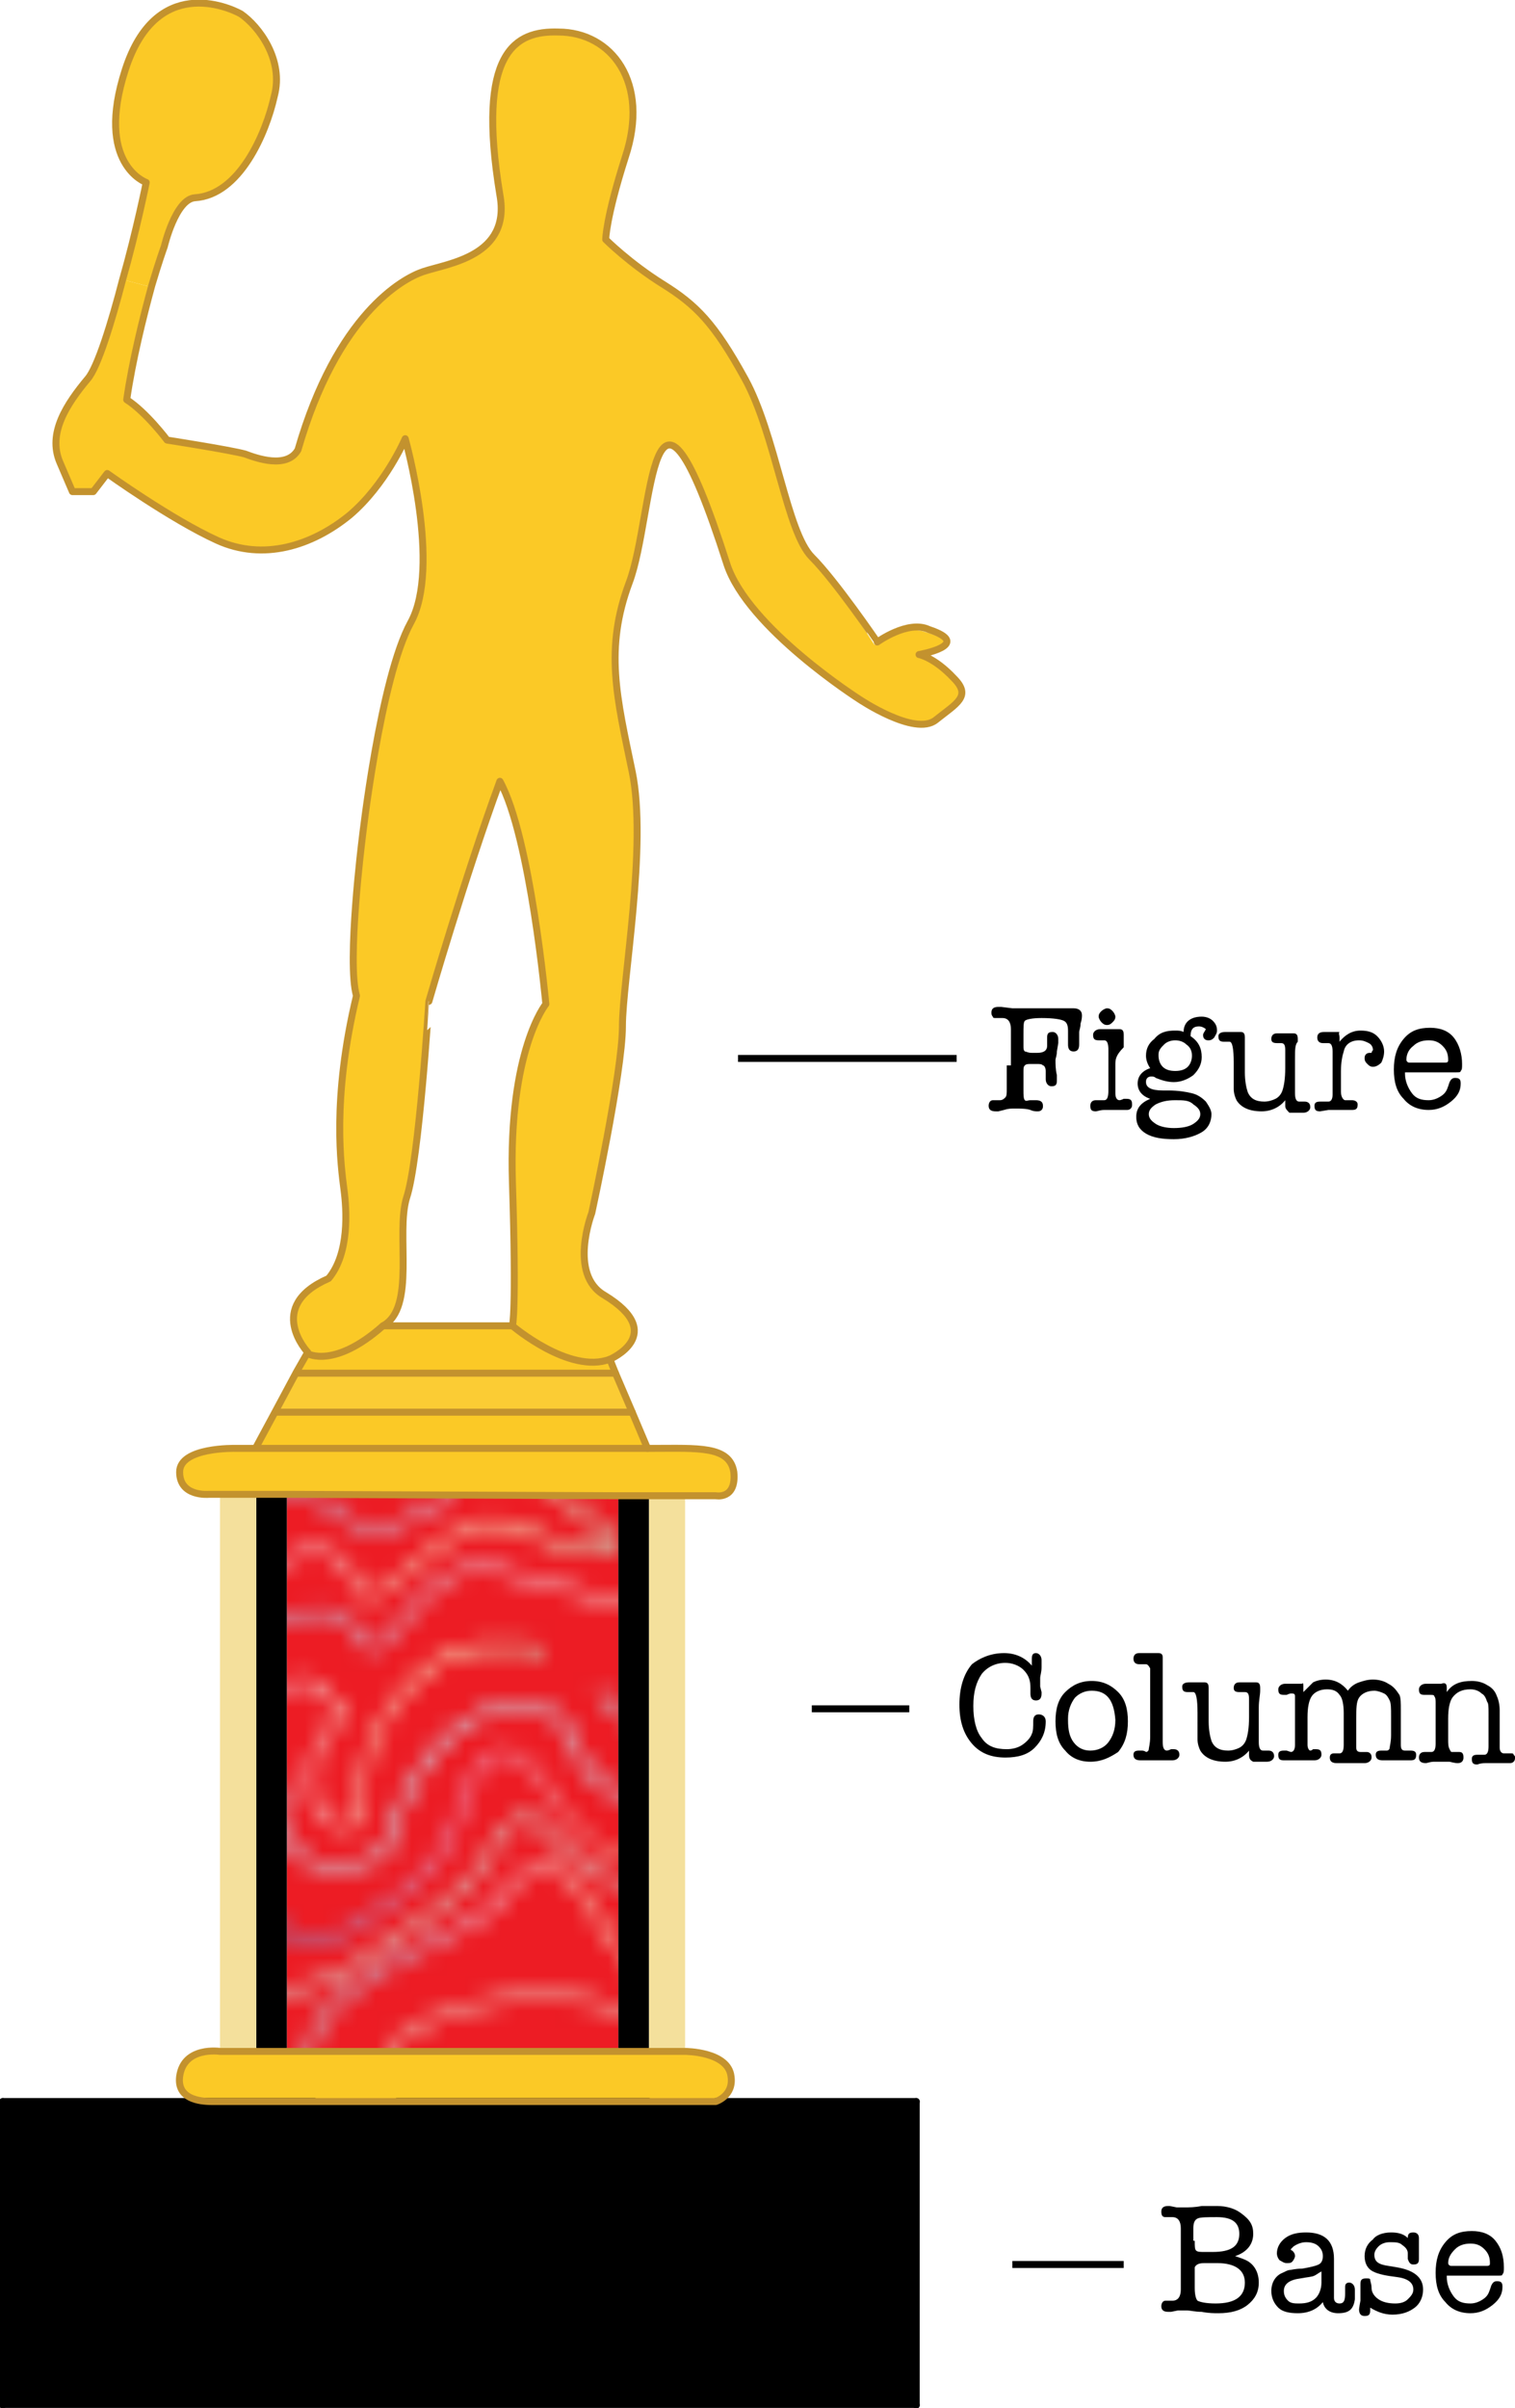 <?xml version="1.0" encoding="utf-8"?>
<!-- Generator: Adobe Illustrator 17.1.0, SVG Export Plug-In . SVG Version: 6.00 Build 0)  -->
<!DOCTYPE svg PUBLIC "-//W3C//DTD SVG 1.1//EN" "http://www.w3.org/Graphics/SVG/1.1/DTD/svg11.dtd">
<svg version="1.1" id="Layer_1" xmlns="http://www.w3.org/2000/svg" xmlns:xlink="http://www.w3.org/1999/xlink" x="0px" y="0px"
	 viewBox="0 0 108.8 172.9" enable-background="new 0 0 108.8 172.9" xml:space="preserve">
<pattern  x="-104.3" y="-106.3" width="100" height="100" patternUnits="userSpaceOnUse" id="New_Pattern" viewBox="123.3 -200.1 100 100" overflow="visible">
	<g>
		<polygon fill="none" points="123.3,-200.1 223.3,-200.1 223.3,-100.1 123.3,-100.1 		"/>
		<g>
			<polygon fill="#ED1C24" points="323.4,0 200,0 200,-110 323.4,-110 			"/>
		</g>
		<g>
			<polygon fill="#ED1C24" points="223.4,0 100,0 100,-110 223.4,-110 			"/>
			<path fill="none" stroke="#D4D8D3" stroke-width="0.4" d="M203.6-101.6c0,1.9-0.5,7.2-0.5,8.8c0,1.8,0.6,2.4,0.6,2.4"/>
			
				<linearGradient id="SVGID_1_" gradientUnits="userSpaceOnUse" x1="-32172.104" y1="-46479.938" x2="-32160.639" y2="-46479.938" gradientTransform="matrix(1 0 0 -1 32300.184 -46574.098)">
				<stop  offset="0" style="stop-color:#BDDEEB"/>
				<stop  offset="0.2" style="stop-color:#BCB7D5"/>
				<stop  offset="0.4" style="stop-color:#F0C9D7"/>
				<stop  offset="0.6" style="stop-color:#F3C6B3"/>
				<stop  offset="0.8" style="stop-color:#F5F2CA"/>
				<stop  offset="1" style="stop-color:#C1DEC7"/>
			</linearGradient>
			<path fill="none" stroke="url(#SVGID_1_)" stroke-width="0.4" d="M128.1-94.4c2.2,0.8,7,0.4,7.7,2.9c0.6,2.5,3.5,4.6,3.5,2.5
				c0-2.1-2.2-4.6-2.2-4.6s-5.1-5.8-2.6-6.7"/>
			
				<linearGradient id="SVGID_2_" gradientUnits="userSpaceOnUse" x1="-32109.435" y1="-46476.711" x2="-32100.32" y2="-46476.711" gradientTransform="matrix(1 0 0 -1 32300.184 -46574.098)">
				<stop  offset="0" style="stop-color:#71CAEE"/>
				<stop  offset="0.2" style="stop-color:#8881B8"/>
				<stop  offset="0.4" style="stop-color:#EC98BA"/>
				<stop  offset="0.6" style="stop-color:#EE9579"/>
				<stop  offset="0.8" style="stop-color:#FCF099"/>
				<stop  offset="1" style="stop-color:#83C59B"/>
			</linearGradient>
			<path fill="none" stroke="url(#SVGID_2_)" stroke-width="0.4" d="M194-102.5c1.6,2.9,1.9,8-0.3,9.6c-2.2,1.6-3.8,3.8-1.9,3.5
				c1.9-0.3,5.1-1,6.1-3.8s2.9-11.2,1-12.2"/>
			
				<linearGradient id="SVGID_3_" gradientUnits="userSpaceOnUse" x1="-32095.428" y1="-46478.809" x2="-32072.043" y2="-46478.809" gradientTransform="matrix(1 0 0 -1 32300.184 -46574.098)">
				<stop  offset="0" style="stop-color:#BDDEEB"/>
				<stop  offset="0.2" style="stop-color:#BCB7D5"/>
				<stop  offset="0.4" style="stop-color:#F0C9D7"/>
				<stop  offset="0.6" style="stop-color:#F3C6B3"/>
				<stop  offset="0.8" style="stop-color:#F5F2CA"/>
				<stop  offset="1" style="stop-color:#C1DEC7"/>
			</linearGradient>
			<path fill="none" stroke="url(#SVGID_3_)" stroke-width="0.4" d="M205.9-102.5c-1.3,1.9-1.3,5.8,0.3,7.4c1.6,1.6,3.2,1,3.5,2.9
				c0.3,1.9,1.9,4.2,3.2,4.2c1.3,0,3.2-2.6,4.2-3.5c1.3-1.3,3.2-1.3,3.2-1.3c2.2,0.6,7,0.3,7.7,2.2"/>
			
				<linearGradient id="SVGID_4_" gradientUnits="userSpaceOnUse" x1="-32169.951" y1="-46485.461" x2="-32139.016" y2="-46485.461" gradientTransform="matrix(1 0 0 -1 32300.184 -46574.098)">
				<stop  offset="0" style="stop-color:#71CAEE"/>
				<stop  offset="0.2" style="stop-color:#8881B8"/>
				<stop  offset="0.4" style="stop-color:#EC98BA"/>
				<stop  offset="0.6" style="stop-color:#EE9579"/>
				<stop  offset="0.8" style="stop-color:#FCF099"/>
				<stop  offset="1" style="stop-color:#83C59B"/>
			</linearGradient>
			<path fill="none" stroke="url(#SVGID_4_)" stroke-width="0.4" d="M130.4-85.3c1.9,2.4,4.5,4.4,7,6c2.6,1.6,6.4,3.2,6.7,1.2
				c0.3-2-3.5-5.2-1.3-5.2c2.2,0,4.2,3.2,8.3,2.8c4.2-0.4,11.8-6.4,9.3-7.6c-2.6-1.2-4.8-5.6-7-7.2c-2.2-1.6-3.5-1.6-5.1-1.6
				c-1.6,0-5.1-2-2.6-3.2"/>
		</g>
		<g>
			<polygon fill="#ED1C24" points="123.4,0 0,0 0,-110 123.4,-110 			"/>
			
				<linearGradient id="SVGID_5_" gradientUnits="userSpaceOnUse" x1="-32195.428" y1="-46478.809" x2="-32172.043" y2="-46478.809" gradientTransform="matrix(1 0 0 -1 32300.184 -46574.098)">
				<stop  offset="0" style="stop-color:#BDDEEB"/>
				<stop  offset="0.2" style="stop-color:#BCB7D5"/>
				<stop  offset="0.4" style="stop-color:#F0C9D7"/>
				<stop  offset="0.6" style="stop-color:#F3C6B3"/>
				<stop  offset="0.8" style="stop-color:#F5F2CA"/>
				<stop  offset="1" style="stop-color:#C1DEC7"/>
			</linearGradient>
			<path fill="none" stroke="url(#SVGID_5_)" stroke-width="0.4" d="M105.9-102.5c-1.3,1.9-1.3,5.8,0.3,7.4c1.6,1.6,3.2,1,3.5,2.9
				c0.3,1.9,1.9,4.2,3.2,4.2c1.3,0,3.2-2.6,4.2-3.5c1.3-1.3,3.2-1.3,3.2-1.3c2.2,0.6,7,0.3,7.7,2.2"/>
		</g>
		<g>
			<polygon fill="#ED1C24" points="323.4,-100 200,-100 200,-210 323.4,-210 			"/>
		</g>
		<g>
			<polygon fill="#ED1C24" points="223.4,-100 100,-100 100,-210 223.4,-210 			"/>
			<path fill="none" stroke="#C7EAFB" stroke-width="0.4" d="M125-106.2c4.9-3.1,7.7-9,13.4-10.9c-0.2,1.3-0.1,2.9,0.8,3.6
				c1.5,1.2,3.1,0.8,5,0.2c1.2-4.1,4-9.3,8.9-8.2c1.8,0.4,1.7,2.5,2.7,3.6c1.1,1,2.9,2.1,4.2,1.2c1.5-1,3-1.5,4.7-2.3
				c0.9-0.4,0.3-1.7,1.2-2c2.4-0.8,2.8,1.7,4.5,2.6c-0.1,2.4,0,4.7,0.7,7c0.9,3,4.3,2.1,6.4,0.6c-0.4-0.3,0.8-2.2,0.6-4.3
				c0.7-4.7-2.2-8.8,2.7-10.7c4.8-1.8,10.1-0.5,15.2-1.2c1.5-0.2,3.1-0.5,4.4-1.2c1.7-1,3.3-2.4,5.2-3c0.3,1,1.8,0.3,1.9,1.3
				c0.3,2.8,2.1,4.7,3.5,6.9c0.2,0.4,0.7,1.4,1.5,1.8c1.1,0.5,0.9,2.7,1.4,4.2"/>
			<path fill="none" stroke="#D4D8D3" stroke-width="0.4" d="M230.5-117.1c-5.7,1.9-8.5,7.8-13.4,10.9c-1.9,1.2-3.4,1.4-5,1
				c-1.6-0.4-0.5-2.7-0.7-4.2c-0.2-1.9,2-1.1,2.8-2.4c0.8-1.3,1-1.9,0.7-3.5"/>
			
				<linearGradient id="SVGID_6_" gradientUnits="userSpaceOnUse" x1="-32171.963" y1="-46454.359" x2="-32146.771" y2="-46454.359" gradientTransform="matrix(1 0 0 -1 32300.184 -46574.098)">
				<stop  offset="0" style="stop-color:#BDDEEB"/>
				<stop  offset="0.2" style="stop-color:#BCB7D5"/>
				<stop  offset="0.4" style="stop-color:#F0C9D7"/>
				<stop  offset="0.6" style="stop-color:#F3C6B3"/>
				<stop  offset="0.8" style="stop-color:#F5F2CA"/>
				<stop  offset="1" style="stop-color:#C1DEC7"/>
			</linearGradient>
			<path fill="none" stroke="url(#SVGID_6_)" stroke-width="0.4" d="M128.3-114.4c1.9-0.9,4-1.6,5.8-2.9c0.1-1.1,1.1-1.8,1.3-2.9
				c0.1-0.3,0.5-0.3,0.5-0.4c0.9-2,2.9-3,4.9-2.2c0.5,0.2,0.2,1.1,1,1c0,0.3,0.1,0.8-0.1,0.9c-1.6,1.1-1.7,3-1.4,4.5
				c0.2,1,1.4,2,2.7,1c-0.3-3.6,1.3-6.7,4.3-8.8c1.5-1.1,3.5-0.9,5.3-0.8c-0.1,0.7,0.5,0.1,0.6,0.3"/>
			<path fill="none" stroke="#D4D8D3" stroke-width="0.4" d="M220.4-114.4c1.9-0.9,4-1.6,5.8-2.9"/>
			<path fill="none" stroke="#D4D8D3" stroke-width="0.4" d="M219.2-112.5c-1.1,0.6-1.4,1.8-2,2.8c-0.1,0.2-0.6,0.2-0.5,0.7
				c-0.7-0.2-1.2,0.5-1.9,0.3c-0.4-0.2-0.5-0.7-0.3-0.9c0.5-0.4,0.3-1.1,0.6-1.2c0.9-0.2,0.3-1.5,1.2-1.4c0.5-1.9,0.6-3.9,0.2-5.7
				c-0.6-2.4-2.1-4.5-3-6.8"/>
			
				<linearGradient id="SVGID_7_" gradientUnits="userSpaceOnUse" x1="-32143.996" y1="-46450.016" x2="-32087.748" y2="-46450.016" gradientTransform="matrix(1 0 0 -1 32300.184 -46574.098)">
				<stop  offset="0" style="stop-color:#BDDEEB"/>
				<stop  offset="0.2" style="stop-color:#BCB7D5"/>
				<stop  offset="0.4" style="stop-color:#F0C9D7"/>
				<stop  offset="0.6" style="stop-color:#F3C6B3"/>
				<stop  offset="0.8" style="stop-color:#F5F2CA"/>
				<stop  offset="1" style="stop-color:#C1DEC7"/>
			</linearGradient>
			<path fill="none" stroke="url(#SVGID_7_)" stroke-width="0.4" d="M212.3-126.4c-2.2-2.9-3.8-4.5-4.2-6.1
				c-0.3-1.6-0.6-2.9-2.2-2.9c-1.6,0-2.9,1.9-5.4,3.2c-2.6,1.3-11.8,2.9-14.4,2.6c-2.6-0.3-7.7-1.3-9-0.3c-1.3,1-2.2,5.4-2.2,8
				c0,2.6,0.3,6.1,0,7.4c-0.3,1.3-2.2,3.5-2.6-0.6c-0.3-4.2-0.6-6.1-2.9-8.3c-2.2-2.2-6.1-3.5-6.4-1.9c-0.3,1.6,1,2.9,0.3,3.5
				c-0.6,0.6-2.9,1.6-4.2,1.3c-1.3-0.3-1.9-1.3-2.9-1.9"/>
			
				<linearGradient id="SVGID_8_" gradientUnits="userSpaceOnUse" x1="-32171.422" y1="-46446.41" x2="-32114.137" y2="-46446.41" gradientTransform="matrix(1 0 0 -1 32300.184 -46574.098)">
				<stop  offset="0" style="stop-color:#BDDEEB"/>
				<stop  offset="0.2" style="stop-color:#BCB7D5"/>
				<stop  offset="0.4" style="stop-color:#F0C9D7"/>
				<stop  offset="0.6" style="stop-color:#F3C6B3"/>
				<stop  offset="0.8" style="stop-color:#F5F2CA"/>
				<stop  offset="1" style="stop-color:#C1DEC7"/>
			</linearGradient>
			<path fill="none" stroke="url(#SVGID_8_)" stroke-width="0.4" d="M128.8-119c2.2-0.3,4.8-3.2,6.7-5.1c1.9-1.9,3.8-3.2,5.8-2.9
				c1.9,0.3,1.3,4.2,4.2,0.3c2.9-3.8,4.8-2.6,6.7-2.2c1.9,0.3,6.4,2.6,8,0.6c1.6-1.9-2.6-7.7,0.3-8c2.9-0.3,4.2,4.2,6.7,5.8
				c2.6,1.6,3.8,3.5,5.4,1c1.6-2.6,4.2-4.8,7-3.8c2.9,1,3.8,1,6.4,1"/>
			
				<linearGradient id="SVGID_9_" gradientUnits="userSpaceOnUse" x1="-32110.012" y1="-46444.289" x2="-32072.412" y2="-46444.289" gradientTransform="matrix(1 0 0 -1 32300.184 -46574.098)">
				<stop  offset="0" style="stop-color:#71CAEE"/>
				<stop  offset="0.2" style="stop-color:#8881B8"/>
				<stop  offset="0.4" style="stop-color:#EC98BA"/>
				<stop  offset="0.6" style="stop-color:#EE9579"/>
				<stop  offset="0.8" style="stop-color:#FCF099"/>
				<stop  offset="1" style="stop-color:#83C59B"/>
			</linearGradient>
			<path fill="none" stroke="url(#SVGID_9_)" stroke-width="0.4" d="M190.2-132.8c1.9-0.3,8-1.3,9.6-2.9c1.6-1.6-2.2-6.4-0.3-7
				c1.9-0.6,7,0.3,9,1.9c1.9,1.6,3.5,6.4,4.2,9.3c0.6,2.9,4.8,6.1,5.4,8.3c0.6,2.2,0,5.8,0.6,6.4c0.6,0.6,1.3-1.9,2.2-2.2
				c2.1-0.7,4.8-3.2,6.7-5.1"/>
			
				<linearGradient id="SVGID_10_" gradientUnits="userSpaceOnUse" x1="-32142.527" y1="-46436.859" x2="-32072.412" y2="-46436.859" gradientTransform="matrix(1 0 0 -1 32300.184 -46574.098)">
				<stop  offset="0" style="stop-color:#71CAEE"/>
				<stop  offset="0.2" style="stop-color:#8881B8"/>
				<stop  offset="0.4" style="stop-color:#EC98BA"/>
				<stop  offset="0.6" style="stop-color:#EE9579"/>
				<stop  offset="0.8" style="stop-color:#FCF099"/>
				<stop  offset="1" style="stop-color:#83C59B"/>
			</linearGradient>
			<path fill="none" stroke="url(#SVGID_10_)" stroke-width="0.4" d="M227.6-127.7c-1.9,1.9-4.5,0.6-9.6-0.6c0,0-2.9-1.3-3.2-8.3
				c-0.3-7-4.8-8.6-8-9.6c-3.2-1-16.3-2.6-17.3-0.6c-1,1.9,4.8,4.5,5.8,6.4c1,1.9-0.3,4.8-2.6,4.5c-2.2-0.3-2.2-3.5-4.2-4.5
				c-1.9-1-7-1.3-7.4,1.6c-0.3,2.9-5.4,2.9-5.4,2.9c-3.2-0.6-3.8,5.1-6.4,5.1c-2.6,0-3.2-5.8-5.8-8.3c-1.3-1.3-3.5-1.6-6-1.6"/>
			
				<linearGradient id="SVGID_11_" gradientUnits="userSpaceOnUse" x1="-32174.322" y1="-46440.434" x2="-32142.602" y2="-46440.434" gradientTransform="matrix(1 0 0 -1 32300.184 -46574.098)">
				<stop  offset="0" style="stop-color:#BDDEEB"/>
				<stop  offset="0.2" style="stop-color:#BCB7D5"/>
				<stop  offset="0.4" style="stop-color:#F0C9D7"/>
				<stop  offset="0.6" style="stop-color:#F3C6B3"/>
				<stop  offset="0.8" style="stop-color:#F5F2CA"/>
				<stop  offset="1" style="stop-color:#C1DEC7"/>
			</linearGradient>
			<path fill="none" stroke="url(#SVGID_11_)" stroke-width="0.4" d="M153.7-140.6c-1.2,0.1-2.4,0.2-3.5,0.2c-4.5,0-5.1,3.2-1.9,3.8
				c3.2,0.6,5.8,3.2,8.3,5.1c2.6,1.9-1.9,1.3-4.5,0c-2.6-1.3-3.8,0-7,2.6c-3.2,2.6-1.9-0.6-3.8-1.3c-1.9-0.6-3.8,0.6-5.8,2.6
				c-1.9,1.9-4.5,0.6-9.6-0.6"/>
			
				<linearGradient id="SVGID_12_" gradientUnits="userSpaceOnUse" x1="-32172.764" y1="-46433.828" x2="-32105.818" y2="-46433.828" gradientTransform="matrix(1 0 0 -1 32300.184 -46574.098)">
				<stop  offset="0" style="stop-color:#BDDEEB"/>
				<stop  offset="0.2" style="stop-color:#BCB7D5"/>
				<stop  offset="0.4" style="stop-color:#F0C9D7"/>
				<stop  offset="0.6" style="stop-color:#F3C6B3"/>
				<stop  offset="0.8" style="stop-color:#F5F2CA"/>
				<stop  offset="1" style="stop-color:#C1DEC7"/>
			</linearGradient>
			<path fill="none" stroke="url(#SVGID_12_)" stroke-width="0.4" d="M127.5-132.5c1.9,1,4.2,2.9,6.7,1.6c2.6-1.3,4.2-3.2,5.8-2.6
				c1.6,0.6,3.2,2.9,5.1,1.6c1.9-1.3,4.2-1,1.9-3.2c-2.2-2.2-6.7-3.8-5.1-5.1c1.6-1.3,4.8-4.2,8.3-4.2s19.2-2.9,18.6,0.3
				c-0.6,3.2-2.2,10.6,0,9.3c2.2-1.3,4.2-3.5,6.1-3.5c1.9,0,3.5-0.3,4.2-3.5c0.6-3.2,3.8-4.8,5.1-3.5c1.3,1.3,3.2,2.9,2.9,0.6
				c-0.3-2.2,0.6-5.8,5.1-5.4c0.6,0,1.4,0.1,2.2,0.2"/>
			
				<linearGradient id="SVGID_13_" gradientUnits="userSpaceOnUse" x1="-32103.287" y1="-46431.336" x2="-32081.949" y2="-46431.336" gradientTransform="matrix(1 0 0 -1 32300.184 -46574.098)">
				<stop  offset="0" style="stop-color:#BDDEEB"/>
				<stop  offset="0.2" style="stop-color:#BCB7D5"/>
				<stop  offset="0.4" style="stop-color:#F0C9D7"/>
				<stop  offset="0.6" style="stop-color:#F3C6B3"/>
				<stop  offset="0.8" style="stop-color:#F5F2CA"/>
				<stop  offset="1" style="stop-color:#C1DEC7"/>
			</linearGradient>
			<path fill="none" stroke="url(#SVGID_13_)" stroke-width="0.4" d="M196.9-149.7c5.3,0.5,12.4,1.5,15,3.1
				c3.5,2.2,5.8,7.7,6.1,10.9"/>
			<path fill="none" stroke="#D4D8D3" stroke-width="0.4" d="M219.6-132.5c1.9,1,4.2,2.9,6.7,1.6"/>
			
				<linearGradient id="SVGID_14_" gradientUnits="userSpaceOnUse" x1="-32160.269" y1="-46469.121" x2="-32133.512" y2="-46469.121" gradientTransform="matrix(1 0 0 -1 32300.184 -46574.098)">
				<stop  offset="0" style="stop-color:#BDDEEB"/>
				<stop  offset="0.2" style="stop-color:#BCB7D5"/>
				<stop  offset="0.4" style="stop-color:#F0C9D7"/>
				<stop  offset="0.6" style="stop-color:#F3C6B3"/>
				<stop  offset="0.8" style="stop-color:#F5F2CA"/>
				<stop  offset="1" style="stop-color:#C1DEC7"/>
			</linearGradient>
			<path fill="none" stroke="url(#SVGID_14_)" stroke-width="0.4" d="M148-99.5c-3.5,0.3-9-0.3-7.7-3.8c1.3-3.5,9.6-5.8,10.6-7.7
				c1-1.9,3.5-2.2,4.8,0.3c1.3,2.6,4.8,6.7,6.4,7.4c1.6,0.6,5.4,3.8,4.2,6.1"/>
			<path fill="none" stroke="#D4D8D3" stroke-width="0.4" d="M174.9-97c-0.6-1.6-2.2-4.2,0-5.8c2.2-1.6,13.1-4.8,15.4-3.5
				c2.2,1.3,2.2,2.6,0.6,4.2c-1.6,1.6-8.3,1.6-7.4,3.2"/>
			
				<linearGradient id="SVGID_15_" gradientUnits="userSpaceOnUse" x1="-32172.19" y1="-46461.691" x2="-32119.697" y2="-46461.691" gradientTransform="matrix(1 0 0 -1 32300.184 -46574.098)">
				<stop  offset="0" style="stop-color:#71CAEE"/>
				<stop  offset="0.2" style="stop-color:#8881B8"/>
				<stop  offset="0.4" style="stop-color:#EC98BA"/>
				<stop  offset="0.6" style="stop-color:#EE9579"/>
				<stop  offset="0.8" style="stop-color:#FCF099"/>
				<stop  offset="1" style="stop-color:#83C59B"/>
			</linearGradient>
			<path fill="none" stroke="url(#SVGID_15_)" stroke-width="0.4" d="M128.1-105.6c1.3-1.6,3.5-3.8,5.8-6.1c2.2-2.2,3.5-1.6,3.8,0.3
				c0.3,1.9,1,3.2,2.9,2.9c1.9-0.3,7-3.8,7.7-6.7c0.6-2.9,2.2-4.8,3.8-3.5c1.6,1.3,2.6,5.1,5.4,5.1c2.9,0,9.6-6.1,9.9-3.8
				c0.3,2.2-0.6,5.1,0.3,8.3c1,3.2,3.2,3.2,6.4,1.9c3.2-1.3,5.8-2.6,6.1-4.5"/>
			<path fill="none" stroke="#D4D8D3" stroke-width="0.4" d="M220.3-105.6c1.3-1.6,3.5-3.8,5.8-6.1"/>
			<path fill="none" stroke="#D4D8D3" stroke-width="0.4" d="M137.1-100.2c0,0-5.1-4.5-2.6-5.1c2.6-0.6,5.1,0,7.7-1.6
				c2.6-1.6,6.7-4.2,7.7-6.1c1-1.9,2.2-3.2,3.2-1.9c1,1.3,2.6,2.6,4.8,3.2c2.2,0.6,3.8-1.3,4.8,1c1,2.2,0,5.8,2.2,6.4
				c2.2,0.6,4.8,1.3,4.5,3.5"/>
			<path fill="none" stroke="#D4D8D3" stroke-width="0.4" d="M170.4-97.3c0.6-1.6,0-5.1,1.9-6.4c1.9-1.3,8-3.5,9-5.1
				c0.9-1.5,5-2.4,7.7-2.5"/>
			<path fill="none" stroke="#D4D8D3" stroke-width="0.4" d="M191.2-111.4c0.3,0.2,2.5,0.2,2.9,1c1.6,2.9,1.9,8-0.3,9.6"/>
			
				<linearGradient id="SVGID_16_" gradientUnits="userSpaceOnUse" x1="-32105.869" y1="-46462.914" x2="-32090.268" y2="-46462.914" gradientTransform="matrix(1 0 0 -1 32300.184 -46574.098)">
				<stop  offset="0" style="stop-color:#BDDEEB"/>
				<stop  offset="0.2" style="stop-color:#BCB7D5"/>
				<stop  offset="0.4" style="stop-color:#F0C9D7"/>
				<stop  offset="0.6" style="stop-color:#F3C6B3"/>
				<stop  offset="0.8" style="stop-color:#F5F2CA"/>
				<stop  offset="1" style="stop-color:#C1DEC7"/>
			</linearGradient>
			<path fill="none" stroke="url(#SVGID_16_)" stroke-width="0.4" d="M197.9-101.1c1-2.9,2.9-11.2,1-12.2c-1.9-1-6.1-1.9-3.5-4.5
				c2.6-2.6,7.4-4.8,8.6-4.2c1.3,0.6,5.8,4.5,4.8,6.7c-1,2.2-1.6,2.9-2.9,4.8c-1.3,1.9-1.3,5.8,0.3,7.4c1.6,1.6,3.2,1,3.5,2.9"/>
			
				<linearGradient id="SVGID_17_" gradientUnits="userSpaceOnUse" x1="-32119.982" y1="-46454.32" x2="-32096.494" y2="-46454.32" gradientTransform="matrix(1 0 0 -1 32300.184 -46574.098)">
				<stop  offset="0" style="stop-color:#71CAEE"/>
				<stop  offset="0.2" style="stop-color:#8881B8"/>
				<stop  offset="0.4" style="stop-color:#EC98BA"/>
				<stop  offset="0.6" style="stop-color:#EE9579"/>
				<stop  offset="0.8" style="stop-color:#FCF099"/>
				<stop  offset="1" style="stop-color:#83C59B"/>
			</linearGradient>
			<path fill="none" stroke="url(#SVGID_17_)" stroke-width="0.4" d="M180.6-113.9c0-1.6-0.6-3.2,0.3-5.8c1-2.6,3.5-3.8,3.8-1.9
				c0.3,1.9-1.9,6.1,0,6.4c1.9,0.3,3.2,0.6,4.2-1.3s-1.6-4.2,0-5.4c1.6-1.3,8-3.5,9.9-2.9c1.9,0.6,3.5-0.3,4.8-0.6"/>
			<path fill="none" stroke="#D4D8D3" stroke-width="0.4" d="M205.9-125.4c1.3-0.3,2.9,1.9,3.2,3.8c0.3,1.9,2.9,3.5,3.2,4.8
				c0.3,1.3-2.9,6.4-3.5,8c-0.6,1.6-0.3,3.5,1.3,5.1c1.6,1.6,1.9,4.8,3.5,3.8c1.6-1,3.5-2.9,4.5-3.5"/>
			
				<linearGradient id="SVGID_18_" gradientUnits="userSpaceOnUse" x1="-32100.09" y1="-46465.066" x2="-32095.037" y2="-46465.066" gradientTransform="matrix(1 0 0 -1 32300.184 -46574.098)">
				<stop  offset="0" style="stop-color:#BDDEEB"/>
				<stop  offset="0.2" style="stop-color:#BCB7D5"/>
				<stop  offset="0.4" style="stop-color:#F0C9D7"/>
				<stop  offset="0.6" style="stop-color:#F3C6B3"/>
				<stop  offset="0.8" style="stop-color:#F5F2CA"/>
				<stop  offset="1" style="stop-color:#C1DEC7"/>
			</linearGradient>
			<path fill="none" stroke="url(#SVGID_18_)" stroke-width="0.4" d="M200.8-100.5c1-0.6,1-1.3,0.6-3.8c-0.3-2.6,1-8.6,0-9.9
				c-1-1.3-1.9-3.8,0-3.2c1.1,0.3,3.2-0.1,3.5,1.8c0.2,1.5-1.3,5.4-1.3,6.2c0,1.9-0.5,7.2-0.5,8.8"/>
			<path fill="none" stroke="#FFFCD5" stroke-width="0.4" d="M126.9-191.8c2.9-0.8,9,0,7.7,2.7c-1.3,2.7,5.1,10.9,5.8,8.6
				c0.6-2.3-2.6-7,1-7.4c3.5-0.4,7.4,4.7,9.6,5.1c2.2,0.4,7-2.3,4.2-4.7c-2.9-2.3-3.5-7-7-6.6c-3.5,0.4-9-0.4-7.7-4.7"/>
			
				<linearGradient id="SVGID_19_" gradientUnits="userSpaceOnUse" x1="-32138.201" y1="-46383.902" x2="-32125.086" y2="-46383.902" gradientTransform="matrix(1 0 0 -1 32300.184 -46574.098)">
				<stop  offset="0" style="stop-color:#BDDEEB"/>
				<stop  offset="0.2" style="stop-color:#BCB7D5"/>
				<stop  offset="0.4" style="stop-color:#F0C9D7"/>
				<stop  offset="0.6" style="stop-color:#F3C6B3"/>
				<stop  offset="0.8" style="stop-color:#F5F2CA"/>
				<stop  offset="1" style="stop-color:#C1DEC7"/>
			</linearGradient>
			<path fill="none" stroke="url(#SVGID_19_)" stroke-width="0.4" d="M162.1-195.5c1.6,0.6,5.4,3.8,4.2,6.1
				c-1.3,2.2-0.6,4.2,1.3,4.5c1.9,0.3,8-2.6,7.4-4.2c-0.6-1.6-2.2-4.2,0-5.8"/>
			
				<linearGradient id="SVGID_20_" gradientUnits="userSpaceOnUse" x1="-32116.988" y1="-46381.977" x2="-32100.646" y2="-46381.977" gradientTransform="matrix(1 0 0 -1 32300.184 -46574.098)">
				<stop  offset="0" style="stop-color:#BDDEEB"/>
				<stop  offset="0.2" style="stop-color:#BCB7D5"/>
				<stop  offset="0.4" style="stop-color:#F0C9D7"/>
				<stop  offset="0.6" style="stop-color:#F3C6B3"/>
				<stop  offset="0.8" style="stop-color:#F5F2CA"/>
				<stop  offset="1" style="stop-color:#C1DEC7"/>
			</linearGradient>
			<path fill="none" stroke="url(#SVGID_20_)" stroke-width="0.4" d="M190.2-198.4c2.2,1.3,2.2,2.6,0.6,4.2
				c-1.6,1.6-8.3,1.6-7.4,3.2c1,1.6,6.4,5.1,9.9,5.1s3.8-4.5,6.1-5.1"/>
			<path fill="none" stroke="#D4D8D3" stroke-width="0.4" d="M200.8-192.6c1-0.6,1-1.3,0.6-3.8"/>
			<path fill="none" stroke="#D4D8D3" stroke-width="0.4" d="M203.6-201.6c0,1.9-0.5,7.2-0.5,8.8c0,1.8,0.6,2.4,0.6,2.4"/>
			
				<linearGradient id="SVGID_21_" gradientUnits="userSpaceOnUse" x1="-32170.533" y1="-46423.715" x2="-32091.977" y2="-46423.715" gradientTransform="matrix(1 0 0 -1 32300.184 -46574.098)">
				<stop  offset="0" style="stop-color:#71CAEE"/>
				<stop  offset="0.2" style="stop-color:#8881B8"/>
				<stop  offset="0.4" style="stop-color:#EC98BA"/>
				<stop  offset="0.6" style="stop-color:#EE9579"/>
				<stop  offset="0.8" style="stop-color:#FCF099"/>
				<stop  offset="1" style="stop-color:#83C59B"/>
			</linearGradient>
			<path fill="none" stroke="url(#SVGID_21_)" stroke-width="0.4" d="M129.7-137c2.2,1.3,2.6,2.6,5.1,1.6c2.6-1,3.2-1.3,3.2-1.3
				c2.6,1.3,4.5,1.9,4.2,0.6c-1.1-4.4-7.4-3.9-6.4-5.4c1.6-2.6,6.7-2.9,8.6-5.4c1.9-2.6-0.6-4.8,2.2-6.1c2.9-1.3,7,1.3,8,2.9
				c1,1.6,5.8,2.9,9.6,1.9c3.8-1,9.3-2.6,8.6,0.6c-0.6,3.2-1.6,7.4,0.3,5.8c1.9-1.6,6.7-10.9,9.6-10.6c2.9,0.3,4.2,0,8-0.3
				c3.8-0.3,12.2,0.6,11.8-2.6c-0.3-3.2-6.1-10.6-1.3-10.6c2.2,0,4.6,0.7,6.7,1.9"/>
			
				<linearGradient id="SVGID_22_" gradientUnits="userSpaceOnUse" x1="-32088.818" y1="-46419.281" x2="-32084.281" y2="-46419.281" gradientTransform="matrix(1 0 0 -1 32300.184 -46574.098)">
				<stop  offset="0" style="stop-color:#71CAEE"/>
				<stop  offset="0.2" style="stop-color:#8881B8"/>
				<stop  offset="0.4" style="stop-color:#EC98BA"/>
				<stop  offset="0.6" style="stop-color:#EE9579"/>
				<stop  offset="0.8" style="stop-color:#FCF099"/>
				<stop  offset="1" style="stop-color:#83C59B"/>
			</linearGradient>
			<path fill="none" stroke="url(#SVGID_22_)" stroke-width="0.4" d="M211.5-160.9c0.7,1,1.2,2,1.4,3.1c0.6,4.5,0.3,7.4,2.9,9"/>
			<path fill="none" stroke="#D4D8D3" stroke-width="0.4" d="M221.9-137c2.2,1.3,2.6,2.6,5.1,1.6"/>
			<path fill="none" stroke="#D4D8D3" stroke-width="0.4" d="M217.4-147.8c1.3,1.3,2.6,3.8,2.6,5.1c0,1.3-0.6,2.9,0.3,4.2"/>
			
				<linearGradient id="SVGID_23_" gradientUnits="userSpaceOnUse" x1="-32172.104" y1="-46379.938" x2="-32160.639" y2="-46379.938" gradientTransform="matrix(1 0 0 -1 32300.184 -46574.098)">
				<stop  offset="0" style="stop-color:#BDDEEB"/>
				<stop  offset="0.2" style="stop-color:#BCB7D5"/>
				<stop  offset="0.4" style="stop-color:#F0C9D7"/>
				<stop  offset="0.6" style="stop-color:#F3C6B3"/>
				<stop  offset="0.8" style="stop-color:#F5F2CA"/>
				<stop  offset="1" style="stop-color:#C1DEC7"/>
			</linearGradient>
			<path fill="none" stroke="url(#SVGID_23_)" stroke-width="0.4" d="M128.1-194.4c2.2,0.8,7,0.4,7.7,2.9c0.6,2.5,3.5,4.6,3.5,2.5
				c0-2.1-2.2-4.6-2.2-4.6s-5.1-5.8-2.6-6.7"/>
			<path fill="none" stroke="#D4D8D3" stroke-width="0.4" d="M164.9-196.5c2.2,0.6,4.8,1.3,4.5,3.5c-0.3,2.2,0.3,5.1,1,3.5
				c0.6-1.6,0-5.1,1.9-6.4"/>
			
				<linearGradient id="SVGID_24_" gradientUnits="userSpaceOnUse" x1="-32109.435" y1="-46376.711" x2="-32100.32" y2="-46376.711" gradientTransform="matrix(1 0 0 -1 32300.184 -46574.098)">
				<stop  offset="0" style="stop-color:#71CAEE"/>
				<stop  offset="0.2" style="stop-color:#8881B8"/>
				<stop  offset="0.4" style="stop-color:#EC98BA"/>
				<stop  offset="0.6" style="stop-color:#EE9579"/>
				<stop  offset="0.8" style="stop-color:#FCF099"/>
				<stop  offset="1" style="stop-color:#83C59B"/>
			</linearGradient>
			<path fill="none" stroke="url(#SVGID_24_)" stroke-width="0.4" d="M194-202.5c1.6,2.9,1.9,8-0.3,9.6c-2.2,1.6-3.8,3.8-1.9,3.5
				c1.9-0.3,5.1-1,6.1-3.8s2.9-11.2,1-12.2"/>
			
				<linearGradient id="SVGID_25_" gradientUnits="userSpaceOnUse" x1="-32095.428" y1="-46378.809" x2="-32072.043" y2="-46378.809" gradientTransform="matrix(1 0 0 -1 32300.184 -46574.098)">
				<stop  offset="0" style="stop-color:#BDDEEB"/>
				<stop  offset="0.2" style="stop-color:#BCB7D5"/>
				<stop  offset="0.4" style="stop-color:#F0C9D7"/>
				<stop  offset="0.6" style="stop-color:#F3C6B3"/>
				<stop  offset="0.8" style="stop-color:#F5F2CA"/>
				<stop  offset="1" style="stop-color:#C1DEC7"/>
			</linearGradient>
			<path fill="none" stroke="url(#SVGID_25_)" stroke-width="0.4" d="M205.9-202.5c-1.3,1.9-1.3,5.8,0.3,7.4c1.6,1.6,3.2,1,3.5,2.9
				c0.3,1.9,1.9,4.2,3.2,4.2c1.3,0,3.2-2.6,4.2-3.5c1.3-1.3,3.2-1.3,3.2-1.3c2.2,0.6,7,0.3,7.7,2.2"/>
			
				<linearGradient id="SVGID_26_" gradientUnits="userSpaceOnUse" x1="-32171.789" y1="-46415.879" x2="-32082.672" y2="-46415.879" gradientTransform="matrix(1 0 0 -1 32300.184 -46574.098)">
				<stop  offset="0" style="stop-color:#71CAEE"/>
				<stop  offset="0.2" style="stop-color:#8881B8"/>
				<stop  offset="0.4" style="stop-color:#EC98BA"/>
				<stop  offset="0.6" style="stop-color:#EE9579"/>
				<stop  offset="0.8" style="stop-color:#FCF099"/>
				<stop  offset="1" style="stop-color:#83C59B"/>
			</linearGradient>
			<path fill="none" stroke="url(#SVGID_26_)" stroke-width="0.4" d="M128.5-148.2c1.6,0.6,4.2,2.9,5.1,1.6c1-1.3-10.2-3.8-0.6-6.1
				c9.6-2.2,8-1.3,9.3-4.5c1.3-3.2-8.3-4.2-5.8-5.8c2.6-1.6,11.9-3.8,15-2.2c3.8,1.9,1.9,4.8,2.2,5.8c0.3,1-1.3,6.1,3.2,7.7
				c4.5,1.6,6.4,3.2,10.2,1c3.8-2.2,9-4.2,9-2.6c0,1.6-0.3,2.6,3.2,0.3c3.5-2.2,9.3-4.2,12.5-3.8c3.2,0.3,6.4-0.6,5.1-2.9
				c-1.3-2.2-4.8-3.5-6.4-6.1c-1.6-2.6,1-4.2,4.2-4.5c3.2-0.3,15.4,1,17.6,2.9c2.2,1.9,2.9,7,2.9,10.2c0,3.2-1.3,4.2,2.2,6.7"/>
			<path fill="none" stroke="#D4D8D3" stroke-width="0.4" d="M220.6-148.2c1.6,0.6,4.2,2.9,5.1,1.6c1-1.3-10.2-3.8-0.6-6.1"/>
			<path fill="none" stroke="#D4D8D3" stroke-width="0.4" d="M128.8-155.8c2.9,0.6,5.4,0,6.7-0.6c1.3-0.6-3.2-3.8-6.1-4.8"/>
			
				<linearGradient id="SVGID_27_" gradientUnits="userSpaceOnUse" x1="-32170.781" y1="-46406.938" x2="-32145.631" y2="-46406.938" gradientTransform="matrix(1 0 0 -1 32300.184 -46574.098)">
				<stop  offset="0" style="stop-color:#BDDEEB"/>
				<stop  offset="0.2" style="stop-color:#BCB7D5"/>
				<stop  offset="0.4" style="stop-color:#F0C9D7"/>
				<stop  offset="0.6" style="stop-color:#F3C6B3"/>
				<stop  offset="0.8" style="stop-color:#F5F2CA"/>
				<stop  offset="1" style="stop-color:#C1DEC7"/>
			</linearGradient>
			<path fill="none" stroke="url(#SVGID_27_)" stroke-width="0.4" d="M129.4-167.7c4.8-0.6,9.3-1.9,12.5-1.3
				c3.2,0.6,9.9-0.6,12.5,3.8"/>
			<path fill="none" stroke="#D4D8D3" stroke-width="0.4" d="M220.9-155.8c2.9,0.6,5.4,0,6.7-0.6c1.3-0.6-3.2-3.8-6.1-4.8
				c-2.9-1-4.8-5.8,0-6.4c4.8-0.6,9.3-1.9,12.5-1.3"/>
			
				<linearGradient id="SVGID_28_" gradientUnits="userSpaceOnUse" x1="-32125.125" y1="-46409.852" x2="-32080.766" y2="-46409.852" gradientTransform="matrix(1 0 0 -1 32300.184 -46574.098)">
				<stop  offset="0" style="stop-color:#71CAEE"/>
				<stop  offset="0.2" style="stop-color:#8881B8"/>
				<stop  offset="0.4" style="stop-color:#EC98BA"/>
				<stop  offset="0.6" style="stop-color:#EE9579"/>
				<stop  offset="0.8" style="stop-color:#FCF099"/>
				<stop  offset="1" style="stop-color:#83C59B"/>
			</linearGradient>
			<path fill="none" stroke="url(#SVGID_28_)" stroke-width="0.4" d="M219.3-156.1c-1.6-1-2.6-2.9-2.6-5.1c0-2.2-2.6-9.6-6.4-9.9
				c-3.8-0.3-25.9-2.6-26.5,0.3c-0.6,2.9,4.2,5.8,5.1,7s0.6,4.2-1,4.5c-1.6,0.3-5.1,1.3-4.8-0.6c0.3-1.9-1.3-4.2-3.2-1.9
				c-1,1.1-3.4,1.9-4.8,2.9"/>
			
				<linearGradient id="SVGID_29_" gradientUnits="userSpaceOnUse" x1="-32144.065" y1="-46416.086" x2="-32127.109" y2="-46416.086" gradientTransform="matrix(1 0 0 -1 32300.184 -46574.098)">
				<stop  offset="0" style="stop-color:#71CAEE"/>
				<stop  offset="0.2" style="stop-color:#8881B8"/>
				<stop  offset="0.4" style="stop-color:#EC98BA"/>
				<stop  offset="0.6" style="stop-color:#EE9579"/>
				<stop  offset="0.8" style="stop-color:#FCF099"/>
				<stop  offset="1" style="stop-color:#83C59B"/>
			</linearGradient>
			<path fill="none" stroke="url(#SVGID_29_)" stroke-width="0.4" d="M172.9-157.4c-2.2,2.2-6.1,3.8-8.6,3.8c-2.6,0-8-0.6-7.7-3.5
				c0.3-2.9,0.3-4.2-0.3-5.4"/>
			
				<linearGradient id="SVGID_30_" gradientUnits="userSpaceOnUse" x1="-32170.463" y1="-46402.633" x2="-32150.279" y2="-46402.633" gradientTransform="matrix(1 0 0 -1 32300.184 -46574.098)">
				<stop  offset="0" style="stop-color:#BDDEEB"/>
				<stop  offset="0.2" style="stop-color:#BCB7D5"/>
				<stop  offset="0.4" style="stop-color:#F0C9D7"/>
				<stop  offset="0.6" style="stop-color:#F3C6B3"/>
				<stop  offset="0.8" style="stop-color:#F5F2CA"/>
				<stop  offset="1" style="stop-color:#C1DEC7"/>
			</linearGradient>
			<path fill="none" stroke="url(#SVGID_30_)" stroke-width="0.4" d="M129.7-172.8c4.5,0.6,13.8,2.6,16,2.6c0.7,0,2.3,0,4.2,0.1"/>
			<path fill="none" stroke="#D4D8D3" stroke-width="0.4" d="M155-169.8c2.6,0.3,4.8,0.9,5.5,1.8c1.6,2.2-0.3,6.1-1,8
				c-0.6,1.9-1.3,3.5,0.6,3.5c1.9,0,8.6,0.3,7.7-1.6c-1-1.9-4.2-2.9-3.2-4.8c1-1.9,9-3.2,10.6-2.9c1.6,0.3,4.8,1.6,6.1,0.3
				c1.3-1.3-1-1.9-0.3-4.5"/>
			<path fill="none" stroke="#D4D8D3" stroke-width="0.4" d="M221.9-172.8c4.5,0.6,13.8,2.6,16,2.6"/>
			
				<linearGradient id="SVGID_31_" gradientUnits="userSpaceOnUse" x1="-32118.065" y1="-46401.875" x2="-32080.168" y2="-46401.875" gradientTransform="matrix(1 0 0 -1 32300.184 -46574.098)">
				<stop  offset="0" style="stop-color:#BDDEEB"/>
				<stop  offset="0.2" style="stop-color:#BCB7D5"/>
				<stop  offset="0.4" style="stop-color:#F0C9D7"/>
				<stop  offset="0.6" style="stop-color:#F3C6B3"/>
				<stop  offset="0.8" style="stop-color:#F5F2CA"/>
				<stop  offset="1" style="stop-color:#C1DEC7"/>
			</linearGradient>
			<path fill="none" stroke="url(#SVGID_31_)" stroke-width="0.4" d="M182.2-171.8c2.6-1.3,4.2-2.9,9.9-2.6c5.8,0.3,22.4,1.6,23,2.9
				c0.6,1.3,2.6,2.2,3.2,0.6c0.6-1.6,1.6-1.9,1.6-1.9"/>
			
				<linearGradient id="SVGID_32_" gradientUnits="userSpaceOnUse" x1="-32169.951" y1="-46385.461" x2="-32139.016" y2="-46385.461" gradientTransform="matrix(1 0 0 -1 32300.184 -46574.098)">
				<stop  offset="0" style="stop-color:#71CAEE"/>
				<stop  offset="0.2" style="stop-color:#8881B8"/>
				<stop  offset="0.4" style="stop-color:#EC98BA"/>
				<stop  offset="0.6" style="stop-color:#EE9579"/>
				<stop  offset="0.8" style="stop-color:#FCF099"/>
				<stop  offset="1" style="stop-color:#83C59B"/>
			</linearGradient>
			<path fill="none" stroke="url(#SVGID_32_)" stroke-width="0.4" d="M130.4-185.3c1.9,2.4,4.5,4.4,7,6c2.6,1.6,6.4,3.2,6.7,1.2
				c0.3-2-3.5-5.2-1.3-5.2c2.2,0,4.2,3.2,8.3,2.8c4.2-0.4,11.8-6.4,9.3-7.6c-2.6-1.2-4.8-5.6-7-7.2c-2.2-1.6-3.5-1.6-5.1-1.6
				c-1.6,0-5.1-2-2.6-3.2"/>
			<path fill="none" stroke="#D4D8D3" stroke-width="0.4" d="M160.1-194.9c1.3,2.6,2.9,4.2,3.2,6.4c0.3,2.2-0.6,6.1,2.6,6.1
				c0.8,0,1.7-0.1,2.6-0.2"/>
			
				<linearGradient id="SVGID_33_" gradientUnits="userSpaceOnUse" x1="-32129.156" y1="-46385.633" x2="-32092.615" y2="-46385.633" gradientTransform="matrix(1 0 0 -1 32300.184 -46574.098)">
				<stop  offset="0" style="stop-color:#00A8DE"/>
				<stop  offset="0.2" style="stop-color:#333391"/>
				<stop  offset="0.4" style="stop-color:#E91388"/>
				<stop  offset="0.6" style="stop-color:#EB2D2E"/>
				<stop  offset="0.8" style="stop-color:#FDE92B"/>
				<stop  offset="1" style="stop-color:#009E54"/>
			</linearGradient>
			<path fill="none" stroke="url(#SVGID_33_)" stroke-width="0.4" d="M171.1-183.2c1.8-0.6,3.4-1.6,4.7-3c2.6-2.9,0.3-3.5,0.6-5.1
				c0.3-1.6,7.7-5.1,9-4.2c1.3,1-1.6,0-2.9,2.2c-1.3,2.2-5.4,8,1.3,8.3c6.7,0.3,8,1.6,8.3,2.9c0.3,1.3,6.4,1,6.4-0.6
				c0-1.6,1.9-7.7,2.6-6.1c0.6,1.6,2.6,4.5,6.4,6.4"/>
			<path fill="none" stroke="#D4D8D3" stroke-width="0.4" d="M222.5-183.7c1.9,1.9,4.5,3.5,7,4.8"/>
			<path fill="none" stroke="#D4D8D3" stroke-width="0.4" d="M219-189.7c2.9-0.6,9,0,7.7,2.2"/>
			<path fill="none" stroke="#D4D8D3" stroke-width="0.4" d="M205.9-189.1c1,1.3,4.2,2.9,5.1,4.2c1,1.3,2.9,3.2,3.8,1
				c1-2.2-0.3-4.5,1.9-5.1"/>
			
				<linearGradient id="SVGID_34_" gradientUnits="userSpaceOnUse" x1="-32091.285" y1="-46390.949" x2="-32078.488" y2="-46390.949" gradientTransform="matrix(1 0 0 -1 32300.184 -46574.098)">
				<stop  offset="0" style="stop-color:#71CAEE"/>
				<stop  offset="0.2" style="stop-color:#8881B8"/>
				<stop  offset="0.4" style="stop-color:#EC98BA"/>
				<stop  offset="0.6" style="stop-color:#EE9579"/>
				<stop  offset="0.8" style="stop-color:#FCF099"/>
				<stop  offset="1" style="stop-color:#83C59B"/>
			</linearGradient>
			<path fill="none" stroke="url(#SVGID_34_)" stroke-width="0.4" d="M221.6-184.6c-1.9-1.9-4.2-2.9-4.2-1.6c0,1.3,3.5,2.2,2.2,4.2
				c-1.3,1.9-6.4,3.2-8.3,2.2c-1.9-1-2.2-1.6-2.2-1.6"/>
			
				<linearGradient id="SVGID_35_" gradientUnits="userSpaceOnUse" x1="-32170.49" y1="-46399.836" x2="-32105.785" y2="-46399.836" gradientTransform="matrix(1 0 0 -1 32300.184 -46574.098)">
				<stop  offset="0" style="stop-color:#BDDEEB"/>
				<stop  offset="0.2" style="stop-color:#BCB7D5"/>
				<stop  offset="0.4" style="stop-color:#F0C9D7"/>
				<stop  offset="0.6" style="stop-color:#F3C6B3"/>
				<stop  offset="0.8" style="stop-color:#F5F2CA"/>
				<stop  offset="1" style="stop-color:#C1DEC7"/>
			</linearGradient>
			<path fill="none" stroke="url(#SVGID_35_)" stroke-width="0.4" d="M129.7-176c2.2,0.6,13.1,3.5,18.2,3.2c5.1-0.3,13.8-0.6,15,0.3
				c1.3,1,0.3,2.6,0.6,4.2c0.3,1.6,1.3,2.9,2.9,1.3c1.6-1.6,4.8-2.6,6.4-1.9c1.6,0.6,4.5,1.6,4.2,0c-0.3-1.6-3.5-4.2-1.9-7
				c1.6-2.9,9-8.3,8.3-5.4c-0.6,2.9-1.6,6.7,0.6,5.8c2.2-1,6.4-2.6,10.2-1.9"/>
			<path fill="none" stroke="#D4D8D3" stroke-width="0.4" d="M221.9-176c2.2,0.6,13.1,3.5,18.2,3.2"/>
			<path fill="none" stroke="#D4D8D3" stroke-width="0.4" d="M219.6-176.3c-1.9-0.6-4.6-0.3-4.2,1.3c1,3.2-4.2-0.3-7.7-1
				c-3.5-0.6-7.7-1-9-1"/>
			
				<linearGradient id="SVGID_36_" gradientUnits="userSpaceOnUse" x1="-32170.205" y1="-46395.566" x2="-32099.982" y2="-46395.566" gradientTransform="matrix(1 0 0 -1 32300.184 -46574.098)">
				<stop  offset="0" style="stop-color:#71CAEE"/>
				<stop  offset="0.2" style="stop-color:#8881B8"/>
				<stop  offset="0.4" style="stop-color:#EC98BA"/>
				<stop  offset="0.6" style="stop-color:#EE9579"/>
				<stop  offset="0.8" style="stop-color:#FCF099"/>
				<stop  offset="1" style="stop-color:#83C59B"/>
			</linearGradient>
			<path fill="none" stroke="url(#SVGID_36_)" stroke-width="0.4" d="M130.1-179.5c3.8,1.9,12.2,5.1,20.5,4.8c8.3-0.3,8-2.2,6.1-2.2
				c-1.9,0,0.3-3.2,2.9-3.2c2.6,0,5.8,1.9,6.1,4.2c0.3,2.2,1.3,3.8,2.9,3.5c1.6-0.3,1.3-1.3,3.5-5.1c2.2-3.8,3.2-3.8,5.1-6.1
				c1.9-2.2,1.9,0,2.9,0.3c1,0.3,8-1,8,0.6c0,1.6-4.8,3.8-2.6,3.8c2.2,0,12.5-1.9,14.7-1"/>
			<path fill="none" stroke="#D4D8D3" stroke-width="0.4" d="M222.2-179.5c3.8,1.9,12.2,5.1,20.5,4.8"/>
			<path fill="none" stroke="#D4D8D3" stroke-width="0.4" d="M221.6-179.8c-2.6-1.1-5.4,2.9-9,2.2c-3.5-0.6-6.1-1.3-8-1.6
				c-1.9-0.3-2.9-0.3-2.9-0.3"/>
			<path fill="none" stroke="#E9CBBD" stroke-width="0.4" d="M148.3-100.8c-1.6,0-5.1-1.6-2.6-2.6c3.5-2.6,12.2-2.9,14.4,0.6
				c1.3,2.6,2.9,4.2,3.2,6.4"/>
			<path fill="none" stroke="#D4D8D3" stroke-width="0.4" d="M176.5-99.2c0.3-1.6,7.7-5.1,9-4.2c1.3,1-1.6,0-2.9,2.2"/>
			<path fill="none" stroke="#D4D8D3" stroke-width="0.4" d="M210-195.8c1.6,1.6,1.9,4.8,3.5,3.8c1.6-1,3.5-2.9,4.5-3.5"/>
		</g>
		<g>
			<polygon fill="#ED1C24" points="123.4,-100 0,-100 0,-210 123.4,-210 			"/>
			<path fill="none" stroke="#D4D8D3" stroke-width="0.4" d="M130.5-117.1c-5.7,1.9-8.5,7.8-13.4,10.9c-1.9,1.2-3.4,1.4-5,1
				c-1.6-0.4-0.5-2.7-0.7-4.2c-0.2-1.9,2-1.1,2.8-2.4c0.8-1.3,1-1.9,0.7-3.5"/>
			<path fill="none" stroke="#D4D8D3" stroke-width="0.4" d="M120.4-114.4c1.9-0.9,4-1.6,5.8-2.9"/>
			
				<linearGradient id="SVGID_37_" gradientUnits="userSpaceOnUse" x1="-32210.012" y1="-46444.289" x2="-32172.412" y2="-46444.289" gradientTransform="matrix(1 0 0 -1 32300.184 -46574.098)">
				<stop  offset="0" style="stop-color:#71CAEE"/>
				<stop  offset="0.2" style="stop-color:#8881B8"/>
				<stop  offset="0.4" style="stop-color:#EC98BA"/>
				<stop  offset="0.6" style="stop-color:#EE9579"/>
				<stop  offset="0.8" style="stop-color:#FCF099"/>
				<stop  offset="1" style="stop-color:#83C59B"/>
			</linearGradient>
			<path fill="none" stroke="url(#SVGID_37_)" stroke-width="0.4" d="M90.2-132.8c1.9-0.3,8-1.3,9.6-2.9c1.6-1.6-2.2-6.4-0.3-7
				c1.9-0.6,7,0.3,9,1.9c1.9,1.6,3.5,6.4,4.2,9.3c0.6,2.9,4.8,6.1,5.4,8.3c0.6,2.2,0,5.8,0.6,6.4c0.6,0.6,1.3-1.9,2.2-2.2
				c2.1-0.7,4.8-3.2,6.7-5.1"/>
			
				<linearGradient id="SVGID_38_" gradientUnits="userSpaceOnUse" x1="-32242.527" y1="-46436.859" x2="-32172.412" y2="-46436.859" gradientTransform="matrix(1 0 0 -1 32300.184 -46574.098)">
				<stop  offset="0" style="stop-color:#71CAEE"/>
				<stop  offset="0.2" style="stop-color:#8881B8"/>
				<stop  offset="0.4" style="stop-color:#EC98BA"/>
				<stop  offset="0.6" style="stop-color:#EE9579"/>
				<stop  offset="0.8" style="stop-color:#FCF099"/>
				<stop  offset="1" style="stop-color:#83C59B"/>
			</linearGradient>
			<path fill="none" stroke="url(#SVGID_38_)" stroke-width="0.4" d="M127.6-127.7c-1.9,1.9-4.5,0.6-9.6-0.6c0,0-2.9-1.3-3.2-8.3
				c-0.3-7-4.8-8.6-8-9.6c-3.2-1-16.3-2.6-17.3-0.6c-1,1.9,4.8,4.5,5.8,6.4c1,1.9-0.3,4.8-2.6,4.5c-2.2-0.3-2.2-3.5-4.2-4.5
				c-1.9-1-7-1.3-7.4,1.6c-0.3,2.9-5.4,2.9-5.4,2.9c-3.2-0.6-3.8,5.1-6.4,5.1c-2.6,0-3.2-5.8-5.8-8.3c-1.3-1.3-3.5-1.6-6-1.6"/>
			<path fill="none" stroke="#D4D8D3" stroke-width="0.4" d="M119.6-132.5c1.9,1,4.2,2.9,6.7,1.6"/>
			<path fill="none" stroke="#D4D8D3" stroke-width="0.4" d="M120.3-105.6c1.3-1.6,3.5-3.8,5.8-6.1"/>
			<path fill="none" stroke="#D4D8D3" stroke-width="0.4" d="M121.9-137c2.2,1.3,2.6,2.6,5.1,1.6"/>
			
				<linearGradient id="SVGID_39_" gradientUnits="userSpaceOnUse" x1="-32195.428" y1="-46378.809" x2="-32172.043" y2="-46378.809" gradientTransform="matrix(1 0 0 -1 32300.184 -46574.098)">
				<stop  offset="0" style="stop-color:#BDDEEB"/>
				<stop  offset="0.2" style="stop-color:#BCB7D5"/>
				<stop  offset="0.4" style="stop-color:#F0C9D7"/>
				<stop  offset="0.6" style="stop-color:#F3C6B3"/>
				<stop  offset="0.8" style="stop-color:#F5F2CA"/>
				<stop  offset="1" style="stop-color:#C1DEC7"/>
			</linearGradient>
			<path fill="none" stroke="url(#SVGID_39_)" stroke-width="0.4" d="M105.9-202.5c-1.3,1.9-1.3,5.8,0.3,7.4c1.6,1.6,3.2,1,3.5,2.9
				c0.3,1.9,1.9,4.2,3.2,4.2c1.3,0,3.2-2.6,4.2-3.5c1.3-1.3,3.2-1.3,3.2-1.3c2.2,0.6,7,0.3,7.7,2.2"/>
			<path fill="none" stroke="#D4D8D3" stroke-width="0.4" d="M120.6-148.2c1.6,0.6,4.2,2.9,5.1,1.6c1-1.3-10.2-3.8-0.6-6.1"/>
			<path fill="none" stroke="#D4D8D3" stroke-width="0.4" d="M120.9-155.8c2.9,0.6,5.4,0,6.7-0.6c1.3-0.6-3.2-3.8-6.1-4.8
				c-2.9-1-4.8-5.8,0-6.4c4.8-0.6,9.3-1.9,12.5-1.3"/>
			<path fill="none" stroke="#D4D8D3" stroke-width="0.4" d="M121.9-172.8c4.5,0.6,13.8,2.6,16,2.6"/>
			<path fill="none" stroke="#D4D8D3" stroke-width="0.4" d="M122.5-183.7c1.9,1.9,4.5,3.5,7,4.8"/>
			<path fill="none" stroke="#D4D8D3" stroke-width="0.4" d="M119-189.7c2.9-0.6,9,0,7.7,2.2"/>
			<path fill="none" stroke="#D4D8D3" stroke-width="0.4" d="M121.9-176c2.2,0.6,13.1,3.5,18.2,3.2"/>
			<path fill="none" stroke="#D4D8D3" stroke-width="0.4" d="M122.2-179.5c3.8,1.9,12.2,5.1,20.5,4.8"/>
		</g>
		<g>
			<polygon fill="#ED1C24" points="323.4,-200 200,-200 200,-310 323.4,-310 			"/>
		</g>
		<g>
			<polygon fill="#ED1C24" points="223.4,-200 100,-200 100,-310 223.4,-310 			"/>
			
				<linearGradient id="SVGID_40_" gradientUnits="userSpaceOnUse" x1="-32160.269" y1="-46369.121" x2="-32133.512" y2="-46369.121" gradientTransform="matrix(1 0 0 -1 32300.184 -46574.098)">
				<stop  offset="0" style="stop-color:#BDDEEB"/>
				<stop  offset="0.2" style="stop-color:#BCB7D5"/>
				<stop  offset="0.4" style="stop-color:#F0C9D7"/>
				<stop  offset="0.6" style="stop-color:#F3C6B3"/>
				<stop  offset="0.8" style="stop-color:#F5F2CA"/>
				<stop  offset="1" style="stop-color:#C1DEC7"/>
			</linearGradient>
			<path fill="none" stroke="url(#SVGID_40_)" stroke-width="0.4" d="M148-199.5c-3.5,0.3-9-0.3-7.7-3.8c1.3-3.5,9.6-5.8,10.6-7.7
				c1-1.9,3.5-2.2,4.8,0.3c1.3,2.6,4.8,6.7,6.4,7.4c1.6,0.6,5.4,3.8,4.2,6.1"/>
			<path fill="none" stroke="#D4D8D3" stroke-width="0.4" d="M174.9-197c-0.6-1.6-2.2-4.2,0-5.8c2.2-1.6,13.1-4.8,15.4-3.5
				c2.2,1.3,2.2,2.6,0.6,4.2c-1.6,1.6-8.3,1.6-7.4,3.2"/>
			<path fill="none" stroke="#D4D8D3" stroke-width="0.4" d="M137.1-200.2c0,0-5.1-4.5-2.6-5.1c2.6-0.6,5.1,0,7.7-1.6
				c2.6-1.6,6.7-4.2,7.7-6.1c1-1.9,2.2-3.2,3.2-1.9c1,1.3,2.6,2.6,4.8,3.2c2.2,0.6,3.8-1.3,4.8,1c1,2.2,0,5.8,2.2,6.4
				c2.2,0.6,4.8,1.3,4.5,3.5"/>
			<path fill="none" stroke="#D4D8D3" stroke-width="0.4" d="M170.4-197.3c0.6-1.6,0-5.1,1.9-6.4c1.9-1.3,8-3.5,9-5.1
				c0.9-1.5,5-2.4,7.7-2.5"/>
			<path fill="none" stroke="#D4D8D3" stroke-width="0.4" d="M205.9-225.4c1.3-0.3,2.9,1.9,3.2,3.8c0.3,1.9,2.9,3.5,3.2,4.8
				c0.3,1.3-2.9,6.4-3.5,8c-0.6,1.6-0.3,3.5,1.3,5.1c1.6,1.6,1.9,4.8,3.5,3.8c1.6-1,3.5-2.9,4.5-3.5"/>
			<path fill="none" stroke="#E9CBBD" stroke-width="0.4" d="M148.3-200.8c-1.6,0-5.1-1.6-2.6-2.6c3.5-2.6,12.2-2.9,14.4,0.6
				c1.3,2.6,2.9,4.2,3.2,6.4"/>
			<path fill="none" stroke="#D4D8D3" stroke-width="0.4" d="M176.5-199.2c0.3-1.6,7.7-5.1,9-4.2c1.3,1-1.6,0-2.9,2.2"/>
		</g>
		<g>
			<polygon fill="#ED1C24" points="123.4,-200 0,-200 0,-310 123.4,-310 			"/>
		</g>
	</g>
</pattern>
<g>
	<g id="XMLID_1_">
		<g>
			<path fill="#FBC926" d="M68.4,48.6c1.3,1.3,0.3,1.8-1.3,3c-1.5,1.2-5.5-1.5-5.5-1.5s-8-5.1-9.5-9.7c-5.7-17.5-5.3-3.5-7,1.3
				c-1.8,4.8-0.9,8.4,0.2,13.6c1.1,5.3-0.7,15-0.7,18.3c0,3.3-2.2,13.4-2.2,13.4s-1.8,4.4,0.9,5.9c4.6,2.9,0.4,4.6,0.4,4.6
				c-2.9,1.1-7-2.4-7-2.4s0.3-0.9,0-10.3c-0.3-9.5,2.4-12.8,2.4-12.8s-1.1-12-3.3-16c-2.5,6.8-5.1,15.8-5.1,15.8S30.1,83.3,29.2,86
				c-0.9,2.6,0.7,7.9-1.8,9.2c-3.5,3.1-5.4,2-5.4,2s-3.2-3.3,1.5-5.3c1.6-1.8,1.3-4.8,1.1-6.4c-0.2-1.5-0.9-6.4,0.9-13.9
				c-0.7-2.4,0.4-11.2,0.4-11.2s1.3-11.7,3.5-15.6c2.2-4-0.4-13.2-0.4-13.2s-1.3,3.3-4,5.5c-2.6,2.2-6.2,3.3-9.5,1.8
				C12.3,37.3,7.7,34,7.7,34l-0.9,1.3H5.3c0,0,0,0-0.9-2.1c-0.9-2.1,0.4-4.3,2-6c0.7-0.8,1.7-4,2.5-7.1l1.9,0.5
				c-0.6,2.2-1.4,5.3-1.8,8.2c1.3,0.9,2.9,2.9,2.9,2.9s4.6,0.7,5.6,1c0.8,0.2,3,1.1,3.8-0.3c2.9-9.7,7.5-12.3,9-12.8
				c1.8-0.6,6.3-1.1,5.5-5.5C34.1,3.8,36.9,2.3,40,2.4c3.8,0.1,6.6,3.6,4.8,9c-1.4,4.4-1.4,5.9-1.4,5.9s1.7,1.6,4.1,3.2
				c2.4,1.5,3.7,2.9,5.9,6.8c2.2,4,3.1,11,4.8,12.8c1.8,1.8,4.6,6.2,4.6,6.2s2.2-1.5,3.7-0.9C69.9,46.4,66,47,66,47
				S67.1,47.2,68.4,48.6z"/>
			<path d="M15.2,150.9c0.4,0,0.6,0,0.6,0l30.8,0h4.8h14.4v21.8H0.2v-21.8H15.2z"/>
			<path fill="#FBC926" d="M52.6,105.7c0.2,2-1.3,1.7-1.3,1.7l-2.1,0l-2.6,0l-2.2,0l-23.8-0.1h-0.4h-1.8h-2.6H15
				c0,0-2.1,0.2-2.1-1.6c0-1.8,4-1.7,4-1.7h1.6h4.2h23.9h0.3C50,104,52.3,103.8,52.6,105.7z"/>
			<path fill="#FBC926" d="M44.4,147.4h2.2h2.6v-0.1c0,0,3.1-0.1,3.3,1.8c0.2,1.4-1.1,1.8-1.1,1.8h-4.8l-30.8,0c0,0-0.2,0-0.6,0
				c-0.9,0-2.4-0.2-2.3-1.8c0.2-2.2,2.9-1.8,2.9-1.8v0.1h4.8H44.4z"/>
			<polygon fill="#F4E09C" points="49.2,107.5 49.2,147.3 46.6,147.3 46.6,107.5 46.6,107.4 			"/>
			<polygon points="46.6,107.5 46.6,147.3 44.4,147.3 44.4,107.5 44.4,107.4 46.6,107.4 			"/>
			<polygon fill="#FBC926" points="45.4,101.4 46.5,104 22.6,104 18.5,104 19.8,101.4 			"/>
			<polygon fill="#FBCC34" points="44.2,98.6 45.4,101.4 19.8,101.4 21.3,98.6 			"/>
			<pattern  id="SVGID_41_" xlink:href="#New_Pattern" patternTransform="matrix(1.281 0 0 1.281 2055.867 2079.746)">
			</pattern>
			<polygon fill="url(#SVGID_41_)" points="44.4,107.5 44.4,147.3 20.6,147.3 20.6,107.3 44.4,107.4 			"/>
			<path fill="#FBC926" d="M44.2,98.6H21.3l0.8-1.4c0,0,1.9,1.1,5.4-2h9.3c0,0,4.1,3.5,7,2.4L44.2,98.6z"/>
			<polygon points="20.6,107.3 20.6,147.3 18.4,147.3 18.4,107.3 20.2,107.3 			"/>
			<path fill="#FBC926" d="M17.1,1C18.4,2,20.2,4.4,19.6,7c-0.7,2.6-2.5,7.1-5.7,7.3c-1.4,0.1-2.2,3.5-2.2,3.5s-0.4,1.1-0.9,2.8
				l-1.9-0.5c0.9-3.5,1.7-7,1.7-7S6.8,11.8,9,5C11.2-1.8,16.4,0.5,17.1,1z"/>
			<rect x="15.8" y="107.3" fill="#F4E09C" width="2.6" height="40"/>
		</g>
		<g>
			<path fill="none" stroke="#C3922E" stroke-width="0.5" stroke-linecap="round" stroke-linejoin="round" d="M15.8,107.3H15
				c0,0-2.1,0.2-2.1-1.6c0-1.8,4-1.7,4-1.7h1.6h4.2h23.9h0.3c3.2,0,5.5-0.2,5.8,1.7c0.2,2-1.3,1.7-1.3,1.7l-2.1,0l-2.6,0l-2.2,0
				l-23.8-0.1h-0.4h-1.8H15.8z"/>
			<path fill="none" stroke="#C3922E" stroke-width="0.5" stroke-linecap="round" stroke-linejoin="round" d="M46.5,104l-1.1-2.6
				l-1.2-2.8l-0.4-1c0,0,4.2-1.8-0.4-4.6c-2.6-1.5-0.9-5.9-0.9-5.9s2.2-10.1,2.2-13.4c0-3.3,1.8-13,0.7-18.3
				c-1.1-5.3-2-8.8-0.2-13.6c1.8-4.8,1.4-18.8,7-1.3c1.5,4.6,9.5,9.7,9.5,9.7s4,2.7,5.5,1.5c1.5-1.2,2.6-1.7,1.3-3
				C67.1,47.2,66,47,66,47s4-0.7,0.7-1.8c-1.5-0.7-3.7,0.9-3.7,0.9S60,41.7,58.3,40c-1.8-1.8-2.6-8.8-4.8-12.8
				c-2.2-4-3.5-5.3-5.9-6.8c-2.4-1.5-4.1-3.2-4.1-3.2s0-1.5,1.4-5.9c1.8-5.4-1-9-4.8-9c-3.1-0.1-5.9,1.4-4.2,11.7
				c0.8,4.4-3.7,4.9-5.5,5.5c-1.5,0.5-6.2,3.1-9,12.8c-0.8,1.4-3,0.6-3.8,0.3c-1.1-0.3-5.6-1-5.6-1s-1.5-2-2.9-2.9
				c0.4-2.8,1.2-6,1.8-8.2c0.5-1.7,0.9-2.8,0.9-2.8s0.8-3.4,2.2-3.5c3.2-0.2,5.1-4.6,5.7-7.3c0.7-2.6-1.1-5-2.4-5.9
				C16.4,0.5,11.2-1.8,9,5c-2.2,6.8,1.5,8.1,1.5,8.1s-0.7,3.5-1.7,7c-0.8,3.1-1.8,6.3-2.5,7.1c-1.5,1.8-2.9,3.9-2,6
				c0.9,2.1,0.9,2.1,0.9,2.1h1.5L7.7,34c0,0,4.6,3.3,7.9,4.8c3.3,1.5,6.8,0.4,9.5-1.8c2.6-2.2,4-5.5,4-5.5s2.6,9.2,0.4,13.2
				c-2.2,4-3.5,15.6-3.5,15.6s-1.1,8.8-0.4,11.2c-1.8,7.5-1.1,12.3-0.9,13.9c0.2,1.5,0.4,4.6-1.1,6.4c-4.6,2-1.5,5.3-1.5,5.3
				l-0.8,1.4l-1.5,2.8l-1.4,2.6"/>
			<path fill="none" stroke="#C3922E" stroke-width="0.5" stroke-linecap="round" stroke-linejoin="round" d="M27.5,95.2h9.3
				c0,0,0.3-0.9,0-10.3c-0.3-9.5,2.4-12.8,2.4-12.8s-1.1-12-3.3-16c-2.5,6.8-5.1,15.8-5.1,15.8S30.1,83.3,29.2,86
				C28.4,88.6,29.9,93.9,27.5,95.2z"/>
			<path fill="none" stroke="#C3922E" stroke-width="0.5" stroke-linecap="round" stroke-linejoin="round" d="M22.1,97.2
				c0,0,1.9,1.1,5.4-2"/>
			<path fill="none" stroke="#C3922E" stroke-width="0.5" stroke-linecap="round" stroke-linejoin="round" d="M36.8,95.2
				c0,0,4.1,3.5,7,2.4"/>
			<polyline fill="none" stroke="#C3922E" stroke-width="0.5" stroke-linecap="round" stroke-linejoin="round" points="21.3,98.6 
				21.3,98.6 44.2,98.6 			"/>
			
				<line fill="none" stroke="#C3922E" stroke-width="0.5" stroke-linecap="round" stroke-linejoin="round" x1="19.8" y1="101.4" x2="45.4" y2="101.4"/>
			
				<line fill="none" stroke="#000000" stroke-width="0.5" stroke-linecap="round" stroke-linejoin="round" x1="0.2" y1="172.7" x2="0.2" y2="150.9"/>
			<polyline fill="none" stroke="#000000" stroke-width="0.5" stroke-linecap="round" stroke-linejoin="round" points="0.2,150.9 
				15.2,150.9 22.6,150.9 			"/>
			
				<line fill="none" stroke="#000000" stroke-width="0.5" stroke-linecap="round" stroke-linejoin="round" x1="65.8" y1="172.7" x2="0.2" y2="172.7"/>
			
				<line fill="none" stroke="#000000" stroke-width="0.5" stroke-linecap="round" stroke-linejoin="round" x1="65.8" y1="150.9" x2="65.8" y2="172.7"/>
			
				<line fill="none" stroke="#000000" stroke-width="0.5" stroke-linecap="round" stroke-linejoin="round" x1="51.4" y1="150.9" x2="65.8" y2="150.9"/>
			
				<line fill="none" stroke="#000000" stroke-width="0.5" stroke-linecap="round" stroke-linejoin="round" x1="28.5" y1="150.9" x2="46.6" y2="150.9"/>
			<path fill="none" stroke="#C3922E" stroke-width="0.5" stroke-linecap="round" stroke-linejoin="round" d="M51.4,150.9
				c0,0,1.3-0.4,1.1-1.8c-0.2-1.8-3.3-1.8-3.3-1.8h-2.6h-2.2H20.6h-2.2h-2.6c0,0-2.6-0.4-2.9,1.8c-0.2,1.6,1.4,1.8,2.3,1.8
				c0.4,0,0.6,0,0.6,0l30.8,0H51.4z"/>
		</g>
	</g>
</g>
<g>
	<path d="M72.6,76.5v-0.9v-1.7c0-0.5-0.2-0.8-0.6-0.8c-0.1,0-0.2,0-0.2,0c-0.1,0-0.2,0-0.3,0c-0.1,0-0.2,0-0.2-0.1
		c-0.1-0.1-0.1-0.2-0.1-0.3c0-0.3,0.2-0.4,0.5-0.4c0,0,0.1,0,0.2,0l0.8,0.1c0.3,0,0.6,0,1,0c0.2,0,0.6,0,1.2,0l1.3,0
		c0.2,0,0.4,0,0.6,0c0.1,0,0.2,0,0.3,0c0.4,0,0.6,0.2,0.6,0.5c0,0.1,0,0.3-0.1,0.6c0,0.3-0.1,0.5-0.1,0.6c0,0.1,0,0.3,0,0.4
		c0,0.2,0,0.3,0,0.5c0,0.3-0.1,0.5-0.4,0.5c-0.3,0-0.4-0.2-0.4-0.5c0-0.1,0-0.3,0-0.5c0-0.2,0-0.4,0-0.5c0-0.4-0.1-0.6-0.3-0.7
		c-0.2-0.1-0.7-0.2-1.6-0.2c-0.7,0-1.1,0.1-1.2,0.2c-0.1,0.1-0.1,0.4-0.1,1v0.8c0,0.2,0,0.3,0.1,0.4c0.1,0,0.2,0.1,0.5,0.1h0.4
		c0.5,0,0.7-0.2,0.7-0.5c0-0.1,0-0.2,0-0.3c0-0.1,0-0.2,0-0.3c0-0.3,0.1-0.4,0.4-0.4c0.2,0,0.4,0.2,0.4,0.5c0,0,0,0.1,0,0.3
		l-0.1,0.6c0,0.3-0.1,0.5-0.1,0.6c0,0.3,0,0.7,0.1,1.1c0,0.2,0,0.3,0,0.4c0,0.3-0.1,0.4-0.4,0.4c-0.2,0-0.4-0.2-0.4-0.5
		c0-0.1,0-0.2,0-0.3c0-0.1,0-0.3,0-0.3c0-0.2-0.1-0.4-0.2-0.4c-0.1-0.1-0.2-0.1-0.5-0.1h-0.3c-0.3,0-0.4,0-0.5,0.1s-0.1,0.2-0.1,0.5
		v1.3c0,0.3,0,0.6,0.1,0.7S73.8,79,74,79c0.1,0,0.1,0,0.2,0s0.2,0,0.2,0c0.3,0,0.5,0.1,0.5,0.4c0,0.1,0,0.2-0.1,0.3
		s-0.2,0.1-0.3,0.1c-0.1,0-0.3,0-0.5-0.1c-0.3-0.1-0.7-0.1-1.1-0.1c-0.3,0-0.5,0-0.8,0.1l-0.4,0.1c0,0,0,0-0.1,0c0,0-0.1,0-0.1,0
		c-0.3,0-0.5-0.1-0.5-0.4c0-0.2,0.1-0.4,0.3-0.4c0,0,0.1,0,0.3,0c0.1,0,0.2,0,0.2,0c0.2,0,0.3-0.1,0.4-0.2c0.1-0.1,0.1-0.3,0.1-0.6
		V76.5z"/>
	<path d="M80.1,76.5v1.4c0,0.4,0,0.6,0,0.6c0,0.3,0.1,0.5,0.3,0.5c0,0,0.1,0,0.3-0.1c0,0,0.1,0,0.2,0c0.3,0,0.4,0.1,0.4,0.4
		c0,0.1,0,0.2-0.1,0.3s-0.2,0.1-0.3,0.1c-0.1,0-0.3,0-0.5,0c-0.2,0-0.4,0-0.5,0c-0.2,0-0.4,0-0.6,0c-0.3,0-0.5,0.1-0.6,0.1
		c-0.3,0-0.4-0.1-0.4-0.4c0-0.2,0.1-0.4,0.4-0.4c0.1,0,0.1,0,0.3,0c0.1,0,0.2,0,0.3,0c0.2,0,0.3-0.2,0.3-0.7c0,0,0-0.3,0-1v-0.9
		c0-0.6,0-0.9,0-1c0-0.5-0.1-0.7-0.3-0.7c-0.1,0-0.1,0-0.2,0c-0.1,0-0.2,0-0.2,0c-0.3,0-0.4-0.1-0.4-0.4c0-0.2,0.2-0.4,0.5-0.4
		c0.1,0,0.2,0,0.3,0c0.2,0,0.4,0,0.5,0c0.1,0,0.1,0,0.3,0c0.1,0,0.2,0,0.3,0c0.2,0,0.3,0.1,0.3,0.4c0,0,0,0.1,0,0.1
		c0,0.1,0,0.1,0,0.1c0,0.1,0,0.3,0,0.7C80.1,75.8,80.1,76.1,80.1,76.5z M79.5,73.6c-0.2,0-0.3-0.1-0.4-0.2c-0.1-0.1-0.2-0.3-0.2-0.4
		c0-0.2,0.1-0.3,0.2-0.4c0.1-0.1,0.3-0.2,0.4-0.2c0.2,0,0.3,0.1,0.4,0.2c0.1,0.1,0.2,0.3,0.2,0.4c0,0.2-0.1,0.3-0.2,0.4
		S79.7,73.6,79.5,73.6z"/>
	<path d="M84.4,74c0.2,0,0.4,0,0.6,0.1c0-0.7,0.5-1.1,1.3-1.1c0.3,0,0.6,0.1,0.8,0.3c0.2,0.2,0.3,0.4,0.3,0.7c0,0.2-0.1,0.3-0.2,0.5
		c-0.1,0.1-0.2,0.2-0.4,0.2c-0.1,0-0.2,0-0.3-0.1c-0.1-0.1-0.1-0.2-0.1-0.3c0-0.1,0.1-0.2,0.2-0.4c-0.1-0.1-0.3-0.2-0.5-0.2
		c-0.4,0-0.6,0.2-0.6,0.7c0.6,0.4,0.8,0.9,0.8,1.5c0,0.5-0.2,0.9-0.6,1.3c-0.4,0.3-0.9,0.5-1.4,0.5c-0.4,0-0.8-0.1-1.3-0.3
		c-0.1-0.1-0.2-0.1-0.3-0.1c-0.1,0-0.2,0-0.3,0.1c-0.1,0.1-0.1,0.2-0.1,0.3c0,0.4,0.4,0.6,1.2,0.6h0.1c0.1,0,0.1,0,0.2,0
		s0.1,0,0.1,0c0.7,0,1.3,0.1,1.7,0.2c0.4,0.1,0.7,0.3,1,0.6c0.2,0.3,0.4,0.6,0.4,0.9c0,0.5-0.2,1-0.7,1.3c-0.5,0.3-1.2,0.5-2,0.5
		s-1.5-0.1-2-0.4c-0.5-0.3-0.7-0.7-0.7-1.2c0-0.6,0.3-1,1-1.3c-0.6-0.2-0.9-0.6-0.9-1.1c0-0.5,0.3-0.9,0.9-1.1
		c-0.2-0.3-0.3-0.6-0.3-0.9c0-0.5,0.2-0.9,0.6-1.2C83.3,74.1,83.8,74,84.4,74z M84.4,79c-0.6,0-1,0.1-1.4,0.3
		c-0.3,0.2-0.5,0.4-0.5,0.7c0,0.3,0.2,0.5,0.5,0.7c0.3,0.2,0.8,0.3,1.3,0.3c0.6,0,1.1-0.1,1.4-0.3c0.3-0.2,0.5-0.4,0.5-0.7
		c0-0.3-0.2-0.5-0.5-0.7C85.4,79,85,79,84.4,79z M84.4,74.7c-0.3,0-0.6,0.1-0.8,0.3c-0.2,0.2-0.4,0.4-0.4,0.7v0.1
		c0,0.3,0.1,0.6,0.3,0.8c0.2,0.2,0.5,0.3,0.9,0.3c0.4,0,0.7-0.1,0.9-0.3c0.2-0.2,0.3-0.5,0.3-0.8c0-0.3-0.1-0.6-0.4-0.8
		C85,74.8,84.7,74.7,84.4,74.7z"/>
	<path d="M92.3,79.4V79c-0.4,0.5-1,0.8-1.7,0.8c-0.9,0-1.5-0.3-1.8-0.8c-0.1-0.2-0.2-0.5-0.2-0.8c0-0.2,0-0.5,0-1v-0.9
		c0-1-0.1-1.5-0.3-1.5c0,0-0.1,0-0.2,0c-0.1,0-0.2,0-0.2,0c-0.3,0-0.4-0.1-0.4-0.4c0-0.2,0.2-0.3,0.5-0.3c0.1,0,0.2,0,0.3,0
		c0.1,0,0.3,0,0.3,0c0.1,0,0.2,0,0.3,0c0.1,0,0.2,0,0.2,0c0.2,0,0.3,0.1,0.3,0.4v0.2v0.7l0,0.8V77c0,0.6,0.1,1.1,0.2,1.4
		c0.2,0.5,0.6,0.7,1.2,0.7c0.3,0,0.6-0.1,0.8-0.2s0.4-0.3,0.5-0.6c0.1-0.3,0.2-0.8,0.2-1.6v-0.6c0-0.4,0-0.7,0-0.7
		c0-0.4-0.1-0.5-0.3-0.5c-0.1,0-0.1,0-0.2,0h-0.1c-0.3,0-0.4-0.1-0.4-0.3c0-0.2,0.1-0.4,0.4-0.4c0.1,0,0.2,0,0.3,0s0.2,0,0.3,0
		c0.1,0,0.1,0,0.3,0s0.2,0,0.3,0c0.2,0,0.3,0.1,0.3,0.4c0,0.1,0,0.2,0,0.2C93,75,93,75.4,93,76v1.7c0,0.4,0,0.7,0,0.8
		c0,0.4,0.1,0.6,0.3,0.6c0.1,0,0.1,0,0.2,0c0.1,0,0.2,0,0.2,0c0.2,0,0.4,0.1,0.4,0.4c0,0.2-0.2,0.4-0.5,0.4c-0.1,0-0.2,0-0.3,0
		c-0.2,0-0.3,0-0.3,0c0,0-0.1,0-0.2,0c-0.1,0-0.2,0-0.2,0C92.4,79.7,92.3,79.6,92.3,79.4z"/>
	<path d="M96.2,74.5v0.3c0.4-0.5,0.9-0.8,1.5-0.8c0.5,0,0.9,0.1,1.2,0.4c0.3,0.3,0.5,0.7,0.5,1.1c0,0.3-0.1,0.6-0.2,0.8
		c-0.2,0.2-0.4,0.3-0.6,0.3c-0.2,0-0.3-0.1-0.4-0.2c-0.1-0.1-0.2-0.2-0.2-0.4c0-0.1,0-0.2,0.1-0.3c0.1-0.1,0.2-0.1,0.3-0.1
		c0,0,0.1,0,0.1,0c0-0.1,0.1-0.2,0.1-0.2c0-0.2-0.1-0.4-0.3-0.5s-0.4-0.2-0.7-0.2c-0.6,0-1,0.3-1.1,0.8c-0.1,0.3-0.2,0.8-0.2,1.4
		v0.7c0,0.5,0,0.8,0,0.8c0,0.4,0.2,0.6,0.3,0.6c0.1,0,0.2,0,0.3,0c0.1,0,0.1,0,0.2,0c0.2,0,0.4,0.1,0.4,0.3c0,0.3-0.1,0.4-0.4,0.4h0
		c-0.1,0-0.3,0-0.5,0c-0.2,0-0.4,0-0.5,0c-0.3,0-0.5,0-0.7,0l-0.6,0.1c-0.3,0-0.4-0.1-0.4-0.4c0-0.2,0.1-0.3,0.4-0.3
		c0.1,0,0.1,0,0.2,0l0.2,0c0.1,0,0.1,0,0.2,0c0.2,0,0.3-0.2,0.3-0.5V78l0-2.5c0-0.4-0.1-0.6-0.3-0.6c-0.1,0-0.1,0-0.2,0
		c-0.1,0-0.2,0-0.2,0c-0.2,0-0.4-0.1-0.4-0.4c0-0.3,0.2-0.4,0.5-0.4c0.1,0,0.2,0,0.3,0c0.1,0,0.3,0,0.3,0c0.1,0,0.2,0,0.3,0
		c0.1,0,0.1,0,0.2,0C96.1,74.2,96.2,74.3,96.2,74.5z"/>
	<path d="M105,76.4c0,0.3,0,0.4-0.1,0.5c0,0.1-0.1,0.1-0.3,0.1h-3.5c-0.1,0-0.2,0-0.2,0c0,0,0,0.1,0,0.1c0,0.5,0.2,1,0.5,1.4
		c0.3,0.4,0.7,0.5,1.2,0.5c0.3,0,0.6-0.1,0.9-0.3c0.3-0.2,0.4-0.4,0.5-0.7l0.1-0.3c0.1-0.2,0.2-0.3,0.4-0.3c0.3,0,0.4,0.1,0.4,0.4
		c0,0.5-0.2,0.9-0.7,1.3c-0.5,0.4-1,0.6-1.6,0.6c-0.8,0-1.4-0.3-1.8-0.8c-0.5-0.5-0.7-1.2-0.7-2.1c0-0.9,0.2-1.6,0.7-2.2
		c0.5-0.6,1.1-0.8,1.9-0.8c0.7,0,1.3,0.2,1.7,0.7S105,75.7,105,76.4z M101,76.1c0,0.1,0.1,0.2,0.2,0.2h2.6c0.2,0,0.2-0.1,0.2-0.2
		c0-0.4-0.1-0.7-0.4-1c-0.3-0.3-0.6-0.4-1-0.4c-0.4,0-0.8,0.1-1.1,0.4C101.1,75.4,101,75.8,101,76.1z"/>
</g>
<g>
	<path d="M72.1,118.7c0.8,0,1.5,0.3,2,0.9v-0.1c0,0,0-0.1,0-0.1c0,0,0-0.1,0-0.1c0-0.2,0-0.2,0-0.2c0-0.3,0.1-0.4,0.3-0.4
		c0.2,0,0.4,0.2,0.4,0.5c0,0.1,0,0.2,0,0.5c0,0.4-0.1,0.6-0.1,0.8c0,0.2,0,0.4,0,0.6l0.1,0.4v0.1c0,0.3-0.1,0.5-0.4,0.5
		c-0.3,0-0.4-0.2-0.4-0.5v-0.4c0-0.5-0.1-0.9-0.5-1.3c-0.3-0.3-0.8-0.5-1.3-0.5c-0.7,0-1.3,0.3-1.7,0.8c-0.4,0.6-0.6,1.3-0.6,2.3
		c0,1,0.2,1.8,0.6,2.3c0.4,0.6,1,0.8,1.8,0.8c0.4,0,0.8-0.1,1.1-0.3c0.3-0.2,0.6-0.5,0.7-0.8c0.1-0.2,0.1-0.5,0.1-0.9
		c0-0.3,0.1-0.5,0.4-0.5c0.3,0,0.5,0.2,0.5,0.5c0,0.8-0.3,1.4-0.8,1.9c-0.5,0.5-1.2,0.7-2.1,0.7c-1,0-1.8-0.3-2.4-1
		c-0.6-0.7-0.9-1.6-0.9-2.8c0-1.2,0.3-2.2,0.9-2.9C70.3,119.1,71.1,118.7,72.1,118.7z"/>
	<path d="M78.3,126.5c-0.8,0-1.4-0.3-1.8-0.8c-0.5-0.5-0.7-1.2-0.7-2.1s0.2-1.6,0.7-2.1s1.1-0.8,1.9-0.8c0.8,0,1.4,0.3,1.9,0.8
		s0.7,1.2,0.7,2.1s-0.2,1.6-0.7,2.2C79.7,126.2,79.1,126.5,78.3,126.5z M78.4,121.4c-0.5,0-0.9,0.2-1.2,0.5
		c-0.3,0.4-0.5,0.9-0.5,1.5v0.1c0,0.7,0.1,1.2,0.4,1.6c0.3,0.4,0.7,0.6,1.2,0.6c0.5,0,1-0.2,1.3-0.6c0.3-0.4,0.5-0.9,0.5-1.6
		C80,122.1,79.5,121.4,78.4,121.4z"/>
	<path d="M83.5,121.7v3.4c0,0.4,0.1,0.6,0.3,0.6c0,0,0.1,0,0.3-0.1c0.1,0,0.1,0,0.2,0c0.2,0,0.4,0.1,0.4,0.4c0,0.2-0.2,0.4-0.5,0.4
		c-0.1,0-0.3,0-0.6,0s-0.5,0-0.6,0c-0.1,0-0.3,0-0.5,0c-0.2,0-0.4,0-0.5,0h-0.1c-0.3,0-0.5-0.1-0.5-0.4c0-0.2,0.1-0.3,0.4-0.3
		c0,0,0,0,0.1,0c0,0,0.1,0,0.1,0c0.2,0,0.3,0.1,0.3,0.1c0.1,0,0.2-0.1,0.2-0.2s0.1-0.4,0.1-0.9l0-0.8v-1.7v-2c0-0.2,0-0.4,0-0.4
		c-0.1-0.2-0.2-0.3-0.3-0.3c0,0-0.1,0-0.3,0c-0.1,0-0.1,0-0.2,0c-0.2,0-0.4-0.1-0.4-0.4c0-0.2,0.1-0.4,0.4-0.4c0.1,0,0.2,0,0.2,0
		l0.3,0c0.1,0,0.2,0,0.3,0c0.1,0,0.2,0,0.3,0c0.1,0,0.3,0,0.3,0c0.2,0,0.3,0.1,0.3,0.3c0,0.1,0,0.1,0,0.2
		C83.5,119.9,83.5,120.7,83.5,121.7z"/>
	<path d="M89.7,126v-0.3c-0.4,0.5-1,0.8-1.7,0.8c-0.9,0-1.5-0.3-1.8-0.8c-0.1-0.2-0.2-0.5-0.2-0.8c0-0.2,0-0.5,0-1V123
		c0-1-0.1-1.5-0.3-1.5c0,0-0.1,0-0.2,0c-0.1,0-0.2,0-0.2,0c-0.3,0-0.4-0.1-0.4-0.4c0-0.2,0.2-0.3,0.5-0.3c0.1,0,0.2,0,0.3,0
		c0.1,0,0.3,0,0.3,0c0.1,0,0.2,0,0.3,0c0.1,0,0.2,0,0.2,0c0.2,0,0.3,0.1,0.3,0.4v0.2v0.7l0,0.8v0.7c0,0.6,0.1,1.1,0.2,1.4
		c0.2,0.5,0.6,0.7,1.2,0.7c0.3,0,0.6-0.1,0.8-0.2c0.2-0.1,0.4-0.3,0.5-0.6c0.1-0.3,0.2-0.8,0.2-1.6v-0.6c0-0.4,0-0.7,0-0.7
		c0-0.4-0.1-0.5-0.3-0.5c-0.1,0-0.1,0-0.2,0H89c-0.3,0-0.4-0.1-0.4-0.3c0-0.2,0.1-0.4,0.4-0.4c0.1,0,0.2,0,0.3,0s0.2,0,0.3,0
		c0.1,0,0.1,0,0.3,0s0.2,0,0.3,0c0.2,0,0.3,0.1,0.3,0.4c0,0.1,0,0.2,0,0.2c0,0.3-0.1,0.7-0.1,1.2v1.7c0,0.4,0,0.7,0,0.8
		c0,0.4,0.1,0.6,0.3,0.6c0.1,0,0.1,0,0.2,0c0.1,0,0.2,0,0.2,0c0.2,0,0.4,0.1,0.4,0.4c0,0.2-0.2,0.4-0.5,0.4c-0.1,0-0.2,0-0.3,0
		c-0.2,0-0.3,0-0.3,0c0,0-0.1,0-0.2,0c-0.1,0-0.2,0-0.2,0C89.8,126.4,89.7,126.3,89.7,126z"/>
	<path d="M93.6,121.2v0.3c0.3-0.3,0.5-0.5,0.7-0.7c0.2-0.1,0.5-0.2,0.9-0.2c0.7,0,1.2,0.3,1.6,0.8c0.2-0.3,0.5-0.5,0.8-0.6
		s0.6-0.2,1-0.2c0.4,0,0.8,0.1,1.1,0.3c0.4,0.2,0.6,0.5,0.8,0.8c0.1,0.2,0.1,0.6,0.1,1.1v1.1v0.8c0,0.3,0,0.5,0,0.6
		c0,0.3,0.1,0.4,0.3,0.4c0.1,0,0.1,0,0.2,0s0.2,0,0.2,0c0.3,0,0.4,0.1,0.4,0.3c0,0.3-0.1,0.4-0.4,0.4c-0.1,0-0.3,0-0.5,0
		c-0.2,0-0.4,0-0.5,0c-0.1,0-0.3,0-0.5,0c-0.2,0-0.4,0-0.5,0c-0.3,0-0.5-0.1-0.5-0.4c0-0.2,0.1-0.3,0.4-0.3c0,0,0.1,0,0.2,0
		c0,0,0.1,0,0.2,0c0.1,0,0.2-0.1,0.2-0.2c0-0.1,0.1-0.4,0.1-0.9v-0.7v-0.7c0-0.5,0-0.9-0.1-1.1c-0.1-0.2-0.2-0.4-0.4-0.5
		c-0.2-0.1-0.5-0.2-0.7-0.2c-0.5,0-0.9,0.2-1.1,0.5c-0.2,0.3-0.2,0.8-0.2,1.5v0.8c0,0.7,0,1.1,0,1.3c0,0.2,0.1,0.3,0.3,0.3
		c0,0,0.1,0,0.2,0s0.1,0,0.2,0c0.1,0,0.2,0,0.3,0.1c0.1,0.1,0.1,0.2,0.1,0.3c0,0.2-0.2,0.4-0.5,0.4c-0.1,0-0.3,0-0.5,0
		c-0.2,0-0.4,0-0.5,0c-0.2,0-0.3,0-0.5,0c-0.2,0-0.3,0-0.5,0c-0.3,0-0.5-0.1-0.5-0.4c0-0.2,0.1-0.3,0.3-0.3c0.1,0,0.1,0,0.2,0
		c0.1,0,0.2,0,0.2,0c0.2,0,0.3-0.2,0.3-0.6l0-0.5c0-0.2,0-0.3,0-0.5c0-0.1,0-0.2,0-0.2V123c0-0.6-0.1-1.1-0.3-1.3
		c-0.2-0.3-0.5-0.4-0.9-0.4c-0.5,0-0.9,0.2-1.1,0.5c-0.2,0.3-0.3,0.8-0.3,1.5v1.5c0,0.3,0,0.5,0,0.5c0,0.2,0.1,0.4,0.2,0.4
		c0,0,0.1,0,0.2-0.1c0,0,0,0,0.1,0c0,0,0.1,0,0.1,0c0.3,0,0.4,0.1,0.4,0.4c0,0.2-0.2,0.4-0.5,0.4c-0.1,0-0.3,0-0.5,0
		c-0.2,0-0.5,0-0.6,0c-0.1,0-0.2,0-0.5,0c-0.3,0-0.5,0-0.6,0c-0.3,0-0.4-0.1-0.4-0.4c0-0.2,0.1-0.3,0.4-0.3c0,0,0,0,0.1,0
		c0,0,0.1,0,0.1,0l0.3,0.1c0,0,0,0,0,0c0.2,0,0.3-0.2,0.3-0.5v-0.6v-1.7c0-0.6,0-1,0-1.2c0-0.2-0.1-0.2-0.3-0.2c0,0-0.1,0-0.3,0.1
		c-0.1,0-0.1,0-0.2,0c-0.3,0-0.4-0.1-0.4-0.4c0-0.2,0.2-0.4,0.5-0.4c0.1,0,0.2,0,0.3,0s0.3,0,0.4,0c0,0,0.1,0,0.1,0s0.1,0,0.1,0
		l0.3,0h0C93.6,120.8,93.6,120.9,93.6,121.2z"/>
	<path d="M103.9,121.2v0.3c0.4-0.6,1-0.8,1.8-0.8c0.4,0,0.8,0.1,1.1,0.3c0.4,0.2,0.6,0.5,0.7,0.8c0.1,0.2,0.2,0.6,0.2,1v2.1
		c0,0.3,0,0.5,0,0.6c0,0.2,0.1,0.4,0.3,0.4c0.1,0,0.2,0,0.3,0c0.1,0,0.2,0,0.2,0c0.1,0,0.2,0,0.2,0.1c0.1,0.1,0.1,0.1,0.1,0.2
		c0,0.1,0,0.2-0.1,0.3s-0.2,0.1-0.3,0.1c-0.1,0-0.3,0-0.5,0s-0.5,0-0.7,0c-0.2,0-0.3,0-0.5,0c-0.4,0-0.6,0.1-0.6,0.1
		c-0.3,0-0.4-0.1-0.4-0.4c0-0.2,0.1-0.3,0.4-0.3c0.1,0,0.1,0,0.2,0c0.1,0,0.2,0,0.3,0c0.2,0,0.3-0.2,0.3-0.6v-0.6v-0.7V123
		c0-0.4,0-0.7-0.1-0.8c-0.1-0.3-0.2-0.5-0.4-0.6c-0.2-0.2-0.5-0.3-0.8-0.3c-0.6,0-1,0.2-1.3,0.6c-0.2,0.3-0.3,0.8-0.3,1.5v1.5
		c0,0.3,0,0.5,0.1,0.7s0.1,0.2,0.2,0.2c0.1,0,0.1,0,0.2,0s0.2,0,0.3,0c0.2,0,0.3,0.1,0.3,0.4c0,0.2-0.1,0.4-0.4,0.4
		c-0.1,0-0.2,0-0.6-0.1c-0.2,0-0.3,0-0.5,0c-0.2,0-0.4,0-0.6,0c-0.3,0-0.5,0.1-0.6,0.1c-0.3,0-0.5-0.1-0.5-0.4
		c0-0.2,0.1-0.4,0.4-0.4c0,0,0.1,0,0.2,0c0.1,0,0.2,0,0.3,0c0.2,0,0.3-0.2,0.3-0.6v-1.2v-1.3v-0.4c0-0.2,0-0.4-0.1-0.5
		c0-0.1-0.1-0.1-0.3-0.1c-0.1,0-0.1,0-0.2,0c-0.1,0-0.2,0-0.2,0c-0.3,0-0.4-0.1-0.4-0.4c0-0.2,0.2-0.4,0.5-0.4c0,0,0.1,0,0.1,0
		l0.4,0c0.1,0,0.2,0,0.3,0c0.2,0,0.3,0,0.3,0C103.8,120.8,103.9,120.9,103.9,121.2z"/>
</g>
<g>
	<path d="M90,160.4c0,0.7-0.4,1.3-1.3,1.6c0.3,0.1,0.6,0.2,0.8,0.3c0.6,0.3,0.9,0.9,0.9,1.6c0,0.7-0.3,1.2-0.8,1.6
		c-0.5,0.4-1.2,0.6-2.1,0.6c-0.3,0-0.7,0-1.2-0.1c-0.5,0-0.8-0.1-1.1-0.1c-0.2,0-0.4,0-0.6,0l-0.5,0.1c0,0,0,0-0.1,0
		c0,0-0.1,0-0.1,0c-0.3,0-0.5-0.1-0.5-0.4c0-0.2,0.1-0.4,0.3-0.4c0.1,0,0.2,0,0.3,0c0.1,0,0.2,0,0.2,0c0.4,0,0.6-0.3,0.6-0.8v-4.4
		c0-0.5-0.2-0.8-0.6-0.8c-0.1,0-0.1,0-0.2,0c-0.1,0-0.2,0-0.3,0c-0.2,0-0.3-0.1-0.3-0.4c0-0.3,0.2-0.4,0.5-0.4h0.1l0.5,0.1
		c0.2,0,0.4,0,0.6,0c0.3,0,0.7,0,1.2-0.1c0.3,0,0.7,0,1.1,0c0.7,0,1.3,0.2,1.7,0.5C89.8,159.4,90,159.8,90,160.4z M85.8,160.9
		c0,0.4,0,0.6,0.1,0.7c0.1,0.1,0.3,0.1,0.6,0.1h0.6c1.3,0,1.9-0.4,1.9-1.3c0-0.8-0.5-1.2-1.6-1.2c-0.7,0-1.2,0-1.4,0.1
		c-0.2,0.1-0.3,0.3-0.3,0.7V160.9z M85.8,163.1v1.2c0,0.5,0.1,0.8,0.2,0.9c0.2,0.1,0.6,0.2,1.3,0.2c1.4,0,2.1-0.5,2.1-1.5
		c0-0.9-0.7-1.4-2-1.4h-0.9c-0.4,0-0.6,0.1-0.7,0.3C85.8,162.7,85.8,162.9,85.8,163.1z"/>
	<path d="M96.1,166.1c-0.6,0-1-0.3-1.1-0.8c-0.4,0.5-1,0.8-1.8,0.8c-0.6,0-1.1-0.1-1.4-0.4s-0.5-0.7-0.5-1.2c0-0.6,0.3-1.1,0.8-1.3
		c0.2-0.1,0.4-0.2,0.5-0.2c0.1,0,0.4-0.1,0.9-0.1c0.6-0.1,1-0.2,1.2-0.3c0.2-0.1,0.3-0.3,0.3-0.6c0-0.3-0.1-0.5-0.3-0.7
		c-0.2-0.2-0.5-0.3-0.9-0.3c-0.3,0-0.6,0.1-0.9,0.3c-0.1,0.1-0.2,0.2-0.2,0.2c0,0,0,0.1,0.1,0.1c0.1,0.1,0.2,0.2,0.2,0.4
		c0,0.1-0.1,0.3-0.2,0.4c-0.1,0.1-0.2,0.1-0.4,0.1c-0.2,0-0.3-0.1-0.5-0.2c-0.1-0.1-0.2-0.3-0.2-0.5c0-0.4,0.2-0.8,0.6-1.1
		c0.4-0.3,0.9-0.4,1.5-0.4c1.3,0,2,0.6,2,1.9v2.2c0,0.4,0,0.6,0,0.6c0,0.3,0.2,0.4,0.4,0.4c0.3,0,0.4-0.2,0.4-0.7v-0.5
		c0-0.2,0.1-0.3,0.3-0.3c0.2,0,0.4,0.2,0.4,0.5v0.1v0.6C97.2,165.8,96.9,166.1,96.1,166.1z M94.9,163.9v-0.8
		c-0.2,0.1-0.3,0.2-0.5,0.3c-0.2,0.1-0.5,0.1-1,0.2c-0.8,0.1-1.2,0.4-1.2,0.9c0,0.3,0.1,0.5,0.3,0.7c0.2,0.2,0.5,0.2,0.8,0.2
		c0.5,0,0.9-0.1,1.2-0.4C94.7,164.8,94.9,164.4,94.9,163.9z"/>
	<path d="M99.9,160.3c0.5,0,0.9,0.1,1.2,0.4v0c0-0.3,0.1-0.4,0.4-0.4c0.2,0,0.4,0.1,0.4,0.4c0,0,0,0.2,0,0.3c0,0.1,0,0.3,0,0.4
		c0,0.1,0,0.2,0,0.4s0,0.3,0,0.4c0,0.3-0.1,0.4-0.4,0.4c-0.2,0-0.3-0.1-0.4-0.4v-0.4c0-0.2-0.1-0.4-0.4-0.6
		c-0.2-0.2-0.5-0.2-0.9-0.2c-0.3,0-0.6,0.1-0.8,0.3c-0.2,0.2-0.3,0.4-0.3,0.6c0,0.5,0.3,0.7,1,0.8l0.6,0.1c1.2,0.2,1.9,0.7,1.9,1.6
		c0,0.5-0.2,1-0.6,1.3c-0.4,0.3-0.9,0.5-1.6,0.5c-0.6,0-1.1-0.2-1.6-0.5c0,0.1,0,0.1,0,0.2c0,0.3-0.1,0.4-0.4,0.4
		c-0.3,0-0.4-0.2-0.4-0.5c0,0.1,0-0.1,0.1-0.6c0-0.1,0-0.2,0-0.3c0-0.2,0-0.3,0-0.5c0-0.2,0-0.3,0-0.4c0-0.3,0.1-0.4,0.4-0.4
		c0.2,0,0.3,0,0.3,0.1c0,0.1,0.1,0.3,0.1,0.6c0,0.3,0.2,0.6,0.5,0.8c0.3,0.2,0.7,0.3,1.2,0.3c0.4,0,0.7-0.1,0.9-0.3
		c0.2-0.2,0.4-0.4,0.4-0.7c0-0.5-0.4-0.8-1.2-0.9c-0.8-0.1-1.3-0.2-1.7-0.4c-0.4-0.2-0.6-0.6-0.6-1.1c0-0.5,0.2-0.9,0.6-1.2
		C98.8,160.5,99.3,160.3,99.9,160.3z"/>
	<path d="M108,162.8c0,0.3,0,0.4-0.1,0.5c0,0.1-0.1,0.1-0.3,0.1h-3.5c-0.1,0-0.2,0-0.2,0c0,0,0,0.1,0,0.1c0,0.5,0.2,1,0.5,1.4
		c0.3,0.4,0.7,0.5,1.2,0.5c0.3,0,0.6-0.1,0.9-0.3s0.4-0.4,0.5-0.7l0.1-0.3c0.1-0.2,0.2-0.3,0.4-0.3c0.3,0,0.4,0.1,0.4,0.4
		c0,0.5-0.2,0.9-0.7,1.3c-0.5,0.4-1,0.6-1.6,0.6c-0.8,0-1.4-0.3-1.8-0.8c-0.5-0.5-0.7-1.2-0.7-2.1c0-0.9,0.2-1.6,0.7-2.2
		c0.5-0.6,1.1-0.8,1.9-0.8c0.7,0,1.3,0.2,1.7,0.7S108,162,108,162.8z M104,162.5c0,0.1,0.1,0.2,0.2,0.2h2.6c0.2,0,0.2-0.1,0.2-0.2
		c0-0.4-0.1-0.7-0.4-1s-0.6-0.4-1-0.4c-0.4,0-0.8,0.1-1.1,0.4C104.2,161.8,104,162.1,104,162.5z"/>
</g>
<line fill="none" stroke="#000000" stroke-width="0.5" stroke-miterlimit="10" x1="65.3" y1="122.7" x2="58.3" y2="122.7"/>
<line fill="none" stroke="#000000" stroke-width="0.5" stroke-miterlimit="10" x1="68.7" y1="76" x2="53" y2="76"/>
<line fill="none" stroke="#000000" stroke-width="0.5" stroke-miterlimit="10" x1="80.7" y1="162.6" x2="72.7" y2="162.6"/>
</svg>
